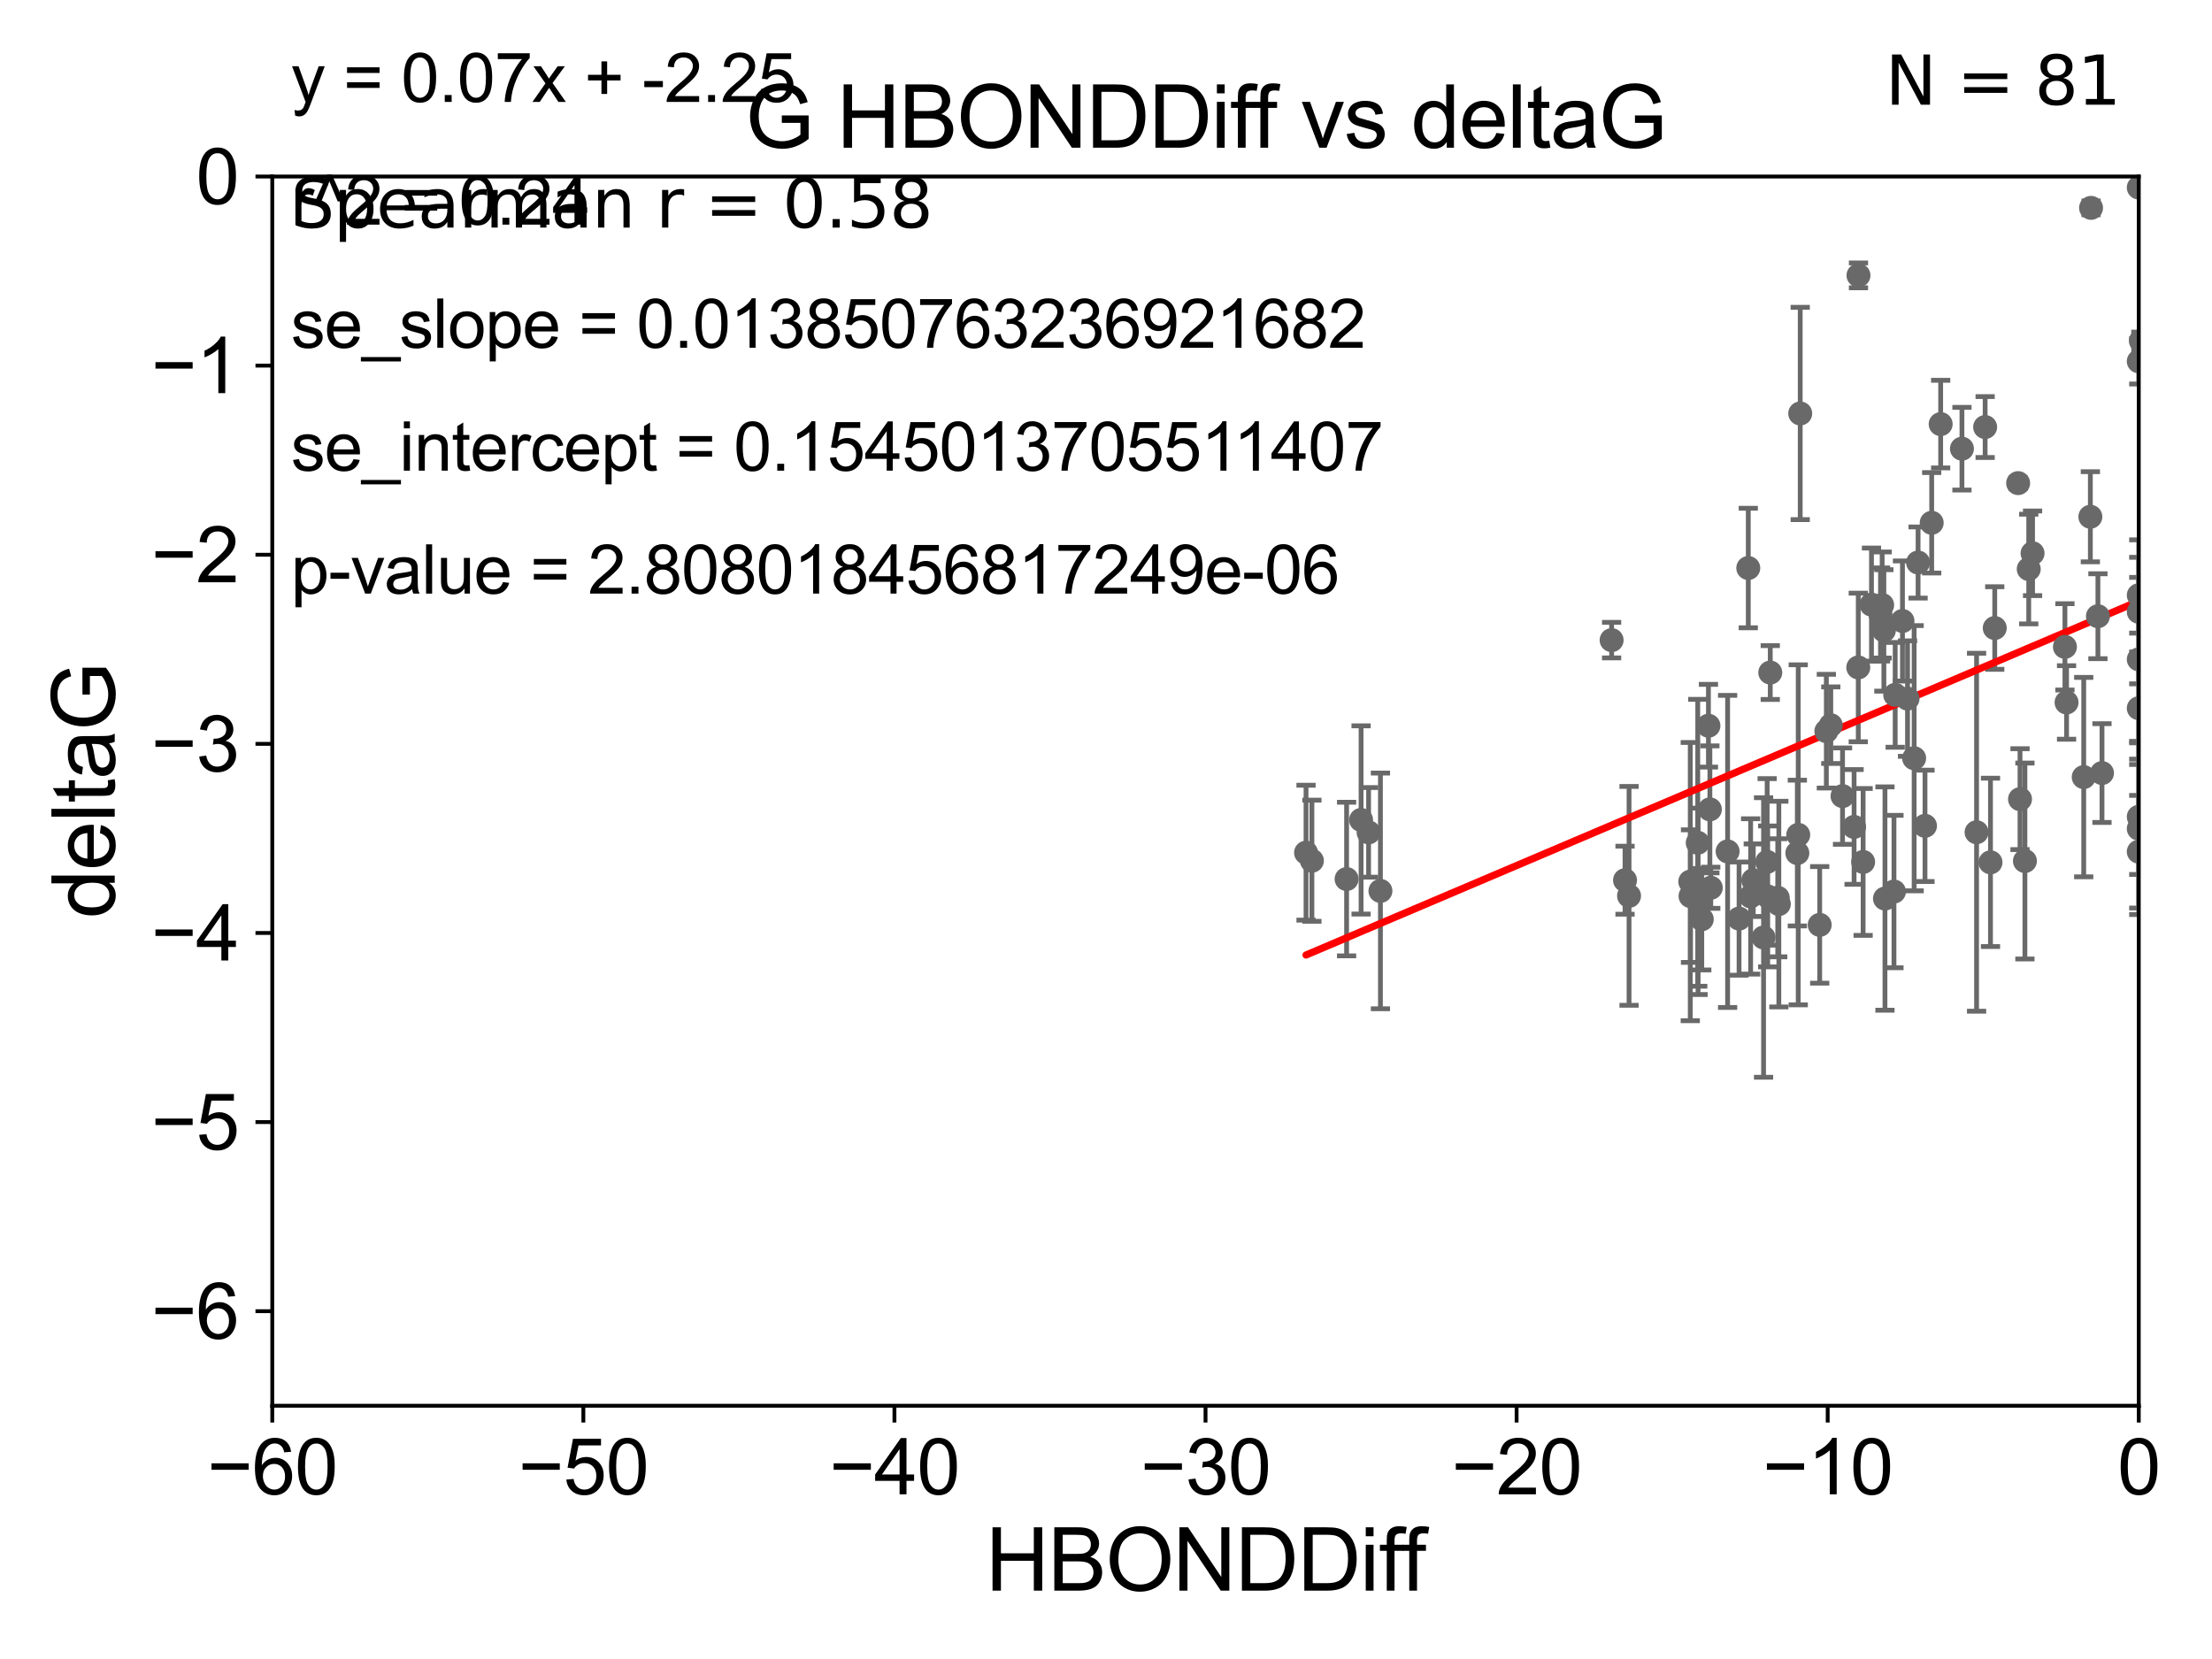 <?xml version="1.0" encoding="utf-8" standalone="no"?>
<!DOCTYPE svg PUBLIC "-//W3C//DTD SVG 1.1//EN"
  "http://www.w3.org/Graphics/SVG/1.1/DTD/svg11.dtd">
<svg xmlns:xlink="http://www.w3.org/1999/xlink" width="460.8pt" height="345.6pt" viewBox="0 0 460.8 345.6" xmlns="http://www.w3.org/2000/svg" version="1.1">
 <defs>
  <style type="text/css">*{stroke-linejoin: round; stroke-linecap: butt}</style>
 </defs>
 <g id="figure_1">
  <g id="patch_1">
   <path d="M 0 345.6 
L 460.8 345.6 
L 460.8 0 
L 0 0 
z
" style="fill: #ffffff"/>
  </g>
  <g id="axes_1">
   <g id="patch_2">
    <path d="M 56.72 292.84 
L 445.545 292.84 
L 445.545 36.775 
L 56.72 36.775 
z
" style="fill: #ffffff"/>
   </g>
   <g id="PathCollection_1">
    <defs>
     <path id="mfd2188e5e9" d="M 0 1.118 
C 0.297 1.118 0.581 1 0.791 0.791 
C 1 0.581 1.118 0.297 1.118 0 
C 1.118 -0.297 1 -0.581 0.791 -0.791 
C 0.581 -1 0.297 -1.118 0 -1.118 
C -0.297 -1.118 -0.581 -1 -0.791 -0.791 
C -1 -0.581 -1.118 -0.297 -1.118 0 
C -1.118 0.297 -1 0.581 -0.791 0.791 
C -0.581 1 -0.297 1.118 0 1.118 
z
" style="stroke: #696969"/>
    </defs>
    <g clip-path="url(#p625d6d9575)">
     <use xlink:href="#mfd2188e5e9" x="365.235" y="183.361" style="fill: #696969; stroke: #696969"/>
     <use xlink:href="#mfd2188e5e9" x="339.361" y="186.627" style="fill: #696969; stroke: #696969"/>
     <use xlink:href="#mfd2188e5e9" x="374.418" y="177.712" style="fill: #696969; stroke: #696969"/>
     <use xlink:href="#mfd2188e5e9" x="353.74" y="187.766" style="fill: #696969; stroke: #696969"/>
     <use xlink:href="#mfd2188e5e9" x="338.523" y="183.361" style="fill: #696969; stroke: #696969"/>
     <use xlink:href="#mfd2188e5e9" x="273.294" y="179.304" style="fill: #696969; stroke: #696969"/>
     <use xlink:href="#mfd2188e5e9" x="362.277" y="191.362" style="fill: #696969; stroke: #696969"/>
     <use xlink:href="#mfd2188e5e9" x="352.167" y="186.675" style="fill: #696969; stroke: #696969"/>
     <use xlink:href="#mfd2188e5e9" x="379.076" y="192.668" style="fill: #696969; stroke: #696969"/>
     <use xlink:href="#mfd2188e5e9" x="283.538" y="170.809" style="fill: #696969; stroke: #696969"/>
     <use xlink:href="#mfd2188e5e9" x="285.104" y="173.397" style="fill: #696969; stroke: #696969"/>
     <use xlink:href="#mfd2188e5e9" x="353.671" y="175.566" style="fill: #696969; stroke: #696969"/>
     <use xlink:href="#mfd2188e5e9" x="364.688" y="186.743" style="fill: #696969; stroke: #696969"/>
     <use xlink:href="#mfd2188e5e9" x="280.519" y="183.121" style="fill: #696969; stroke: #696969"/>
     <use xlink:href="#mfd2188e5e9" x="368.244" y="186.741" style="fill: #696969; stroke: #696969"/>
     <use xlink:href="#mfd2188e5e9" x="287.569" y="185.595" style="fill: #696969; stroke: #696969"/>
     <use xlink:href="#mfd2188e5e9" x="368.131" y="179.547" style="fill: #696969; stroke: #696969"/>
     <use xlink:href="#mfd2188e5e9" x="383.833" y="165.842" style="fill: #696969; stroke: #696969"/>
     <use xlink:href="#mfd2188e5e9" x="352.114" y="183.656" style="fill: #696969; stroke: #696969"/>
     <use xlink:href="#mfd2188e5e9" x="359.894" y="177.365" style="fill: #696969; stroke: #696969"/>
     <use xlink:href="#mfd2188e5e9" x="367.381" y="195.295" style="fill: #696969; stroke: #696969"/>
     <use xlink:href="#mfd2188e5e9" x="381.388" y="151.072" style="fill: #696969; stroke: #696969"/>
     <use xlink:href="#mfd2188e5e9" x="370.337" y="187.024" style="fill: #696969; stroke: #696969"/>
     <use xlink:href="#mfd2188e5e9" x="459.334" y="116.288" style="fill: #696969; stroke: #696969"/>
     <use xlink:href="#mfd2188e5e9" x="375.018" y="86.133" style="fill: #696969; stroke: #696969"/>
     <use xlink:href="#mfd2188e5e9" x="392.673" y="187.184" style="fill: #696969; stroke: #696969"/>
     <use xlink:href="#mfd2188e5e9" x="356.384" y="184.94" style="fill: #696969; stroke: #696969"/>
     <use xlink:href="#mfd2188e5e9" x="388.123" y="179.561" style="fill: #696969; stroke: #696969"/>
     <use xlink:href="#mfd2188e5e9" x="354.511" y="191.497" style="fill: #696969; stroke: #696969"/>
     <use xlink:href="#mfd2188e5e9" x="422.622" y="118.544" style="fill: #696969; stroke: #696969"/>
     <use xlink:href="#mfd2188e5e9" x="386.238" y="172.264" style="fill: #696969; stroke: #696969"/>
     <use xlink:href="#mfd2188e5e9" x="380.462" y="152.317" style="fill: #696969; stroke: #696969"/>
     <use xlink:href="#mfd2188e5e9" x="355.898" y="151.181" style="fill: #696969; stroke: #696969"/>
     <use xlink:href="#mfd2188e5e9" x="387.155" y="57.363" style="fill: #696969; stroke: #696969"/>
     <use xlink:href="#mfd2188e5e9" x="430.163" y="134.75" style="fill: #696969; stroke: #696969"/>
     <use xlink:href="#mfd2188e5e9" x="370.567" y="188.337" style="fill: #696969; stroke: #696969"/>
     <use xlink:href="#mfd2188e5e9" x="356.2" y="168.607" style="fill: #696969; stroke: #696969"/>
     <use xlink:href="#mfd2188e5e9" x="404.276" y="88.35" style="fill: #696969; stroke: #696969"/>
     <use xlink:href="#mfd2188e5e9" x="272.071" y="177.627" style="fill: #696969; stroke: #696969"/>
     <use xlink:href="#mfd2188e5e9" x="445.545" y="177.423" style="fill: #696969; stroke: #696969"/>
     <use xlink:href="#mfd2188e5e9" x="415.542" y="130.831" style="fill: #696969; stroke: #696969"/>
     <use xlink:href="#mfd2188e5e9" x="398.75" y="157.948" style="fill: #696969; stroke: #696969"/>
     <use xlink:href="#mfd2188e5e9" x="445.545" y="39.074" style="fill: #696969; stroke: #696969"/>
     <use xlink:href="#mfd2188e5e9" x="387.112" y="139.042" style="fill: #696969; stroke: #696969"/>
     <use xlink:href="#mfd2188e5e9" x="423.42" y="115.259" style="fill: #696969; stroke: #696969"/>
     <use xlink:href="#mfd2188e5e9" x="374.606" y="173.908" style="fill: #696969; stroke: #696969"/>
     <use xlink:href="#mfd2188e5e9" x="396.319" y="129.363" style="fill: #696969; stroke: #696969"/>
     <use xlink:href="#mfd2188e5e9" x="399.572" y="117.184" style="fill: #696969; stroke: #696969"/>
     <use xlink:href="#mfd2188e5e9" x="397.375" y="145.529" style="fill: #696969; stroke: #696969"/>
     <use xlink:href="#mfd2188e5e9" x="413.54" y="88.96" style="fill: #696969; stroke: #696969"/>
     <use xlink:href="#mfd2188e5e9" x="391.743" y="127.998" style="fill: #696969; stroke: #696969"/>
     <use xlink:href="#mfd2188e5e9" x="411.755" y="173.37" style="fill: #696969; stroke: #696969"/>
     <use xlink:href="#mfd2188e5e9" x="368.779" y="140.106" style="fill: #696969; stroke: #696969"/>
     <use xlink:href="#mfd2188e5e9" x="408.709" y="93.472" style="fill: #696969; stroke: #696969"/>
     <use xlink:href="#mfd2188e5e9" x="420.414" y="100.642" style="fill: #696969; stroke: #696969"/>
     <use xlink:href="#mfd2188e5e9" x="445.545" y="147.535" style="fill: #696969; stroke: #696969"/>
     <use xlink:href="#mfd2188e5e9" x="401.012" y="172.036" style="fill: #696969; stroke: #696969"/>
     <use xlink:href="#mfd2188e5e9" x="434.077" y="161.883" style="fill: #696969; stroke: #696969"/>
     <use xlink:href="#mfd2188e5e9" x="389.863" y="125.95" style="fill: #696969; stroke: #696969"/>
     <use xlink:href="#mfd2188e5e9" x="437.884" y="161.044" style="fill: #696969; stroke: #696969"/>
     <use xlink:href="#mfd2188e5e9" x="392.087" y="126.034" style="fill: #696969; stroke: #696969"/>
     <use xlink:href="#mfd2188e5e9" x="421.828" y="179.365" style="fill: #696969; stroke: #696969"/>
     <use xlink:href="#mfd2188e5e9" x="445.545" y="137.356" style="fill: #696969; stroke: #696969"/>
     <use xlink:href="#mfd2188e5e9" x="435.46" y="107.649" style="fill: #696969; stroke: #696969"/>
     <use xlink:href="#mfd2188e5e9" x="430.503" y="146.332" style="fill: #696969; stroke: #696969"/>
     <use xlink:href="#mfd2188e5e9" x="402.407" y="108.91" style="fill: #696969; stroke: #696969"/>
     <use xlink:href="#mfd2188e5e9" x="437.036" y="128.37" style="fill: #696969; stroke: #696969"/>
     <use xlink:href="#mfd2188e5e9" x="394.803" y="144.75" style="fill: #696969; stroke: #696969"/>
     <use xlink:href="#mfd2188e5e9" x="445.545" y="172.629" style="fill: #696969; stroke: #696969"/>
     <use xlink:href="#mfd2188e5e9" x="394.549" y="185.726" style="fill: #696969; stroke: #696969"/>
     <use xlink:href="#mfd2188e5e9" x="414.657" y="179.642" style="fill: #696969; stroke: #696969"/>
     <use xlink:href="#mfd2188e5e9" x="445.545" y="127.457" style="fill: #696969; stroke: #696969"/>
     <use xlink:href="#mfd2188e5e9" x="420.807" y="166.478" style="fill: #696969; stroke: #696969"/>
     <use xlink:href="#mfd2188e5e9" x="445.545" y="123.993" style="fill: #696969; stroke: #696969"/>
     <use xlink:href="#mfd2188e5e9" x="445.545" y="75.265" style="fill: #696969; stroke: #696969"/>
     <use xlink:href="#mfd2188e5e9" x="435.604" y="43.3" style="fill: #696969; stroke: #696969"/>
     <use xlink:href="#mfd2188e5e9" x="445.982" y="71.012" style="fill: #696969; stroke: #696969"/>
     <use xlink:href="#mfd2188e5e9" x="392.445" y="131.327" style="fill: #696969; stroke: #696969"/>
     <use xlink:href="#mfd2188e5e9" x="364.198" y="118.329" style="fill: #696969; stroke: #696969"/>
     <use xlink:href="#mfd2188e5e9" x="335.73" y="133.35" style="fill: #696969; stroke: #696969"/>
     <use xlink:href="#mfd2188e5e9" x="445.545" y="170.152" style="fill: #696969; stroke: #696969"/>
    </g>
   </g>
   <g id="matplotlib.axis_1">
    <g id="xtick_1">
     <g id="line2d_1">
      <defs>
       <path id="m499e70e7f0" d="M 0 0 
L 0 3.5 
" style="stroke: #000000; stroke-width: 0.8"/>
      </defs>
      <g>
       <use xlink:href="#m499e70e7f0" x="56.72" y="292.84" style="stroke: #000000; stroke-width: 0.8"/>
      </g>
     </g>
     <g id="text_1">
      <!-- −60 -->
      <g transform="translate(43.15 311.293)scale(0.16 -0.16)">
       <defs>
        <path id="ArialMT-2212" d="M 3381 1997 
L 356 1997 
L 356 2522 
L 3381 2522 
L 3381 1997 
z
" transform="scale(0.016)"/>
        <path id="ArialMT-36" d="M 3184 3459 
L 2625 3416 
Q 2550 3747 2413 3897 
Q 2184 4138 1850 4138 
Q 1581 4138 1378 3988 
Q 1113 3794 959 3422 
Q 806 3050 800 2363 
Q 1003 2672 1297 2822 
Q 1591 2972 1913 2972 
Q 2475 2972 2870 2558 
Q 3266 2144 3266 1488 
Q 3266 1056 3080 686 
Q 2894 316 2569 119 
Q 2244 -78 1831 -78 
Q 1128 -78 684 439 
Q 241 956 241 2144 
Q 241 3472 731 4075 
Q 1159 4600 1884 4600 
Q 2425 4600 2770 4297 
Q 3116 3994 3184 3459 
z
M 888 1484 
Q 888 1194 1011 928 
Q 1134 663 1356 523 
Q 1578 384 1822 384 
Q 2178 384 2434 671 
Q 2691 959 2691 1453 
Q 2691 1928 2437 2201 
Q 2184 2475 1800 2475 
Q 1419 2475 1153 2201 
Q 888 1928 888 1484 
z
" transform="scale(0.016)"/>
        <path id="ArialMT-30" d="M 266 2259 
Q 266 3072 433 3567 
Q 600 4063 929 4331 
Q 1259 4600 1759 4600 
Q 2128 4600 2406 4451 
Q 2684 4303 2865 4023 
Q 3047 3744 3150 3342 
Q 3253 2941 3253 2259 
Q 3253 1453 3087 958 
Q 2922 463 2592 192 
Q 2263 -78 1759 -78 
Q 1097 -78 719 397 
Q 266 969 266 2259 
z
M 844 2259 
Q 844 1131 1108 757 
Q 1372 384 1759 384 
Q 2147 384 2411 759 
Q 2675 1134 2675 2259 
Q 2675 3391 2411 3762 
Q 2147 4134 1753 4134 
Q 1366 4134 1134 3806 
Q 844 3388 844 2259 
z
" transform="scale(0.016)"/>
       </defs>
       <use xlink:href="#ArialMT-2212"/>
       <use xlink:href="#ArialMT-36" x="58.398"/>
       <use xlink:href="#ArialMT-30" x="114.014"/>
      </g>
     </g>
    </g>
    <g id="xtick_2">
     <g id="line2d_2">
      <g>
       <use xlink:href="#m499e70e7f0" x="121.524" y="292.84" style="stroke: #000000; stroke-width: 0.8"/>
      </g>
     </g>
     <g id="text_2">
      <!-- −50 -->
      <g transform="translate(107.954 311.293)scale(0.16 -0.16)">
       <defs>
        <path id="ArialMT-35" d="M 266 1200 
L 856 1250 
Q 922 819 1161 601 
Q 1400 384 1738 384 
Q 2144 384 2425 690 
Q 2706 997 2706 1503 
Q 2706 1984 2436 2262 
Q 2166 2541 1728 2541 
Q 1456 2541 1237 2417 
Q 1019 2294 894 2097 
L 366 2166 
L 809 4519 
L 3088 4519 
L 3088 3981 
L 1259 3981 
L 1013 2750 
Q 1425 3038 1878 3038 
Q 2478 3038 2890 2622 
Q 3303 2206 3303 1553 
Q 3303 931 2941 478 
Q 2500 -78 1738 -78 
Q 1113 -78 717 272 
Q 322 622 266 1200 
z
" transform="scale(0.016)"/>
       </defs>
       <use xlink:href="#ArialMT-2212"/>
       <use xlink:href="#ArialMT-35" x="58.398"/>
       <use xlink:href="#ArialMT-30" x="114.014"/>
      </g>
     </g>
    </g>
    <g id="xtick_3">
     <g id="line2d_3">
      <g>
       <use xlink:href="#m499e70e7f0" x="186.328" y="292.84" style="stroke: #000000; stroke-width: 0.8"/>
      </g>
     </g>
     <g id="text_3">
      <!-- −40 -->
      <g transform="translate(172.758 311.293)scale(0.16 -0.16)">
       <defs>
        <path id="ArialMT-34" d="M 2069 0 
L 2069 1097 
L 81 1097 
L 81 1613 
L 2172 4581 
L 2631 4581 
L 2631 1613 
L 3250 1613 
L 3250 1097 
L 2631 1097 
L 2631 0 
L 2069 0 
z
M 2069 1613 
L 2069 3678 
L 634 1613 
L 2069 1613 
z
" transform="scale(0.016)"/>
       </defs>
       <use xlink:href="#ArialMT-2212"/>
       <use xlink:href="#ArialMT-34" x="58.398"/>
       <use xlink:href="#ArialMT-30" x="114.014"/>
      </g>
     </g>
    </g>
    <g id="xtick_4">
     <g id="line2d_4">
      <g>
       <use xlink:href="#m499e70e7f0" x="251.132" y="292.84" style="stroke: #000000; stroke-width: 0.8"/>
      </g>
     </g>
     <g id="text_4">
      <!-- −30 -->
      <g transform="translate(237.562 311.293)scale(0.16 -0.16)">
       <defs>
        <path id="ArialMT-33" d="M 269 1209 
L 831 1284 
Q 928 806 1161 595 
Q 1394 384 1728 384 
Q 2125 384 2398 659 
Q 2672 934 2672 1341 
Q 2672 1728 2419 1979 
Q 2166 2231 1775 2231 
Q 1616 2231 1378 2169 
L 1441 2663 
Q 1497 2656 1531 2656 
Q 1891 2656 2178 2843 
Q 2466 3031 2466 3422 
Q 2466 3731 2256 3934 
Q 2047 4138 1716 4138 
Q 1388 4138 1169 3931 
Q 950 3725 888 3313 
L 325 3413 
Q 428 3978 793 4289 
Q 1159 4600 1703 4600 
Q 2078 4600 2393 4439 
Q 2709 4278 2876 4000 
Q 3044 3722 3044 3409 
Q 3044 3113 2884 2869 
Q 2725 2625 2413 2481 
Q 2819 2388 3044 2092 
Q 3269 1797 3269 1353 
Q 3269 753 2831 336 
Q 2394 -81 1725 -81 
Q 1122 -81 723 278 
Q 325 638 269 1209 
z
" transform="scale(0.016)"/>
       </defs>
       <use xlink:href="#ArialMT-2212"/>
       <use xlink:href="#ArialMT-33" x="58.398"/>
       <use xlink:href="#ArialMT-30" x="114.014"/>
      </g>
     </g>
    </g>
    <g id="xtick_5">
     <g id="line2d_5">
      <g>
       <use xlink:href="#m499e70e7f0" x="315.937" y="292.84" style="stroke: #000000; stroke-width: 0.8"/>
      </g>
     </g>
     <g id="text_5">
      <!-- −20 -->
      <g transform="translate(302.367 311.293)scale(0.16 -0.16)">
       <defs>
        <path id="ArialMT-32" d="M 3222 541 
L 3222 0 
L 194 0 
Q 188 203 259 391 
Q 375 700 629 1000 
Q 884 1300 1366 1694 
Q 2113 2306 2375 2664 
Q 2638 3022 2638 3341 
Q 2638 3675 2398 3904 
Q 2159 4134 1775 4134 
Q 1369 4134 1125 3890 
Q 881 3647 878 3216 
L 300 3275 
Q 359 3922 746 4261 
Q 1134 4600 1788 4600 
Q 2447 4600 2831 4234 
Q 3216 3869 3216 3328 
Q 3216 3053 3103 2787 
Q 2991 2522 2730 2228 
Q 2469 1934 1863 1422 
Q 1356 997 1212 845 
Q 1069 694 975 541 
L 3222 541 
z
" transform="scale(0.016)"/>
       </defs>
       <use xlink:href="#ArialMT-2212"/>
       <use xlink:href="#ArialMT-32" x="58.398"/>
       <use xlink:href="#ArialMT-30" x="114.014"/>
      </g>
     </g>
    </g>
    <g id="xtick_6">
     <g id="line2d_6">
      <g>
       <use xlink:href="#m499e70e7f0" x="380.741" y="292.84" style="stroke: #000000; stroke-width: 0.8"/>
      </g>
     </g>
     <g id="text_6">
      <!-- −10 -->
      <g transform="translate(367.171 311.293)scale(0.16 -0.16)">
       <defs>
        <path id="ArialMT-31" d="M 2384 0 
L 1822 0 
L 1822 3584 
Q 1619 3391 1289 3197 
Q 959 3003 697 2906 
L 697 3450 
Q 1169 3672 1522 3987 
Q 1875 4303 2022 4600 
L 2384 4600 
L 2384 0 
z
" transform="scale(0.016)"/>
       </defs>
       <use xlink:href="#ArialMT-2212"/>
       <use xlink:href="#ArialMT-31" x="58.398"/>
       <use xlink:href="#ArialMT-30" x="114.014"/>
      </g>
     </g>
    </g>
    <g id="xtick_7">
     <g id="line2d_7">
      <g>
       <use xlink:href="#m499e70e7f0" x="445.545" y="292.84" style="stroke: #000000; stroke-width: 0.8"/>
      </g>
     </g>
     <g id="text_7">
      <!-- 0 -->
      <g transform="translate(441.096 311.293)scale(0.16 -0.16)">
       <use xlink:href="#ArialMT-30"/>
      </g>
     </g>
    </g>
    <g id="text_8">
     <!-- HBONDDiff -->
     <g transform="translate(205.287 331.357)scale(0.18 -0.18)">
      <defs>
       <path id="ArialMT-48" d="M 513 0 
L 513 4581 
L 1119 4581 
L 1119 2700 
L 3500 2700 
L 3500 4581 
L 4106 4581 
L 4106 0 
L 3500 0 
L 3500 2159 
L 1119 2159 
L 1119 0 
L 513 0 
z
" transform="scale(0.016)"/>
       <path id="ArialMT-42" d="M 469 0 
L 469 4581 
L 2188 4581 
Q 2713 4581 3030 4442 
Q 3347 4303 3526 4014 
Q 3706 3725 3706 3409 
Q 3706 3116 3547 2856 
Q 3388 2597 3066 2438 
Q 3481 2316 3704 2022 
Q 3928 1728 3928 1328 
Q 3928 1006 3792 729 
Q 3656 453 3456 303 
Q 3256 153 2954 76 
Q 2653 0 2216 0 
L 469 0 
z
M 1075 2656 
L 2066 2656 
Q 2469 2656 2644 2709 
Q 2875 2778 2992 2937 
Q 3109 3097 3109 3338 
Q 3109 3566 3000 3739 
Q 2891 3913 2687 3977 
Q 2484 4041 1991 4041 
L 1075 4041 
L 1075 2656 
z
M 1075 541 
L 2216 541 
Q 2509 541 2628 563 
Q 2838 600 2978 687 
Q 3119 775 3209 942 
Q 3300 1109 3300 1328 
Q 3300 1584 3169 1773 
Q 3038 1963 2805 2039 
Q 2572 2116 2134 2116 
L 1075 2116 
L 1075 541 
z
" transform="scale(0.016)"/>
       <path id="ArialMT-4f" d="M 309 2231 
Q 309 3372 921 4017 
Q 1534 4663 2503 4663 
Q 3138 4663 3647 4359 
Q 4156 4056 4423 3514 
Q 4691 2972 4691 2284 
Q 4691 1588 4409 1038 
Q 4128 488 3612 205 
Q 3097 -78 2500 -78 
Q 1853 -78 1343 234 
Q 834 547 571 1087 
Q 309 1628 309 2231 
z
M 934 2222 
Q 934 1394 1379 917 
Q 1825 441 2497 441 
Q 3181 441 3623 922 
Q 4066 1403 4066 2288 
Q 4066 2847 3877 3264 
Q 3688 3681 3323 3911 
Q 2959 4141 2506 4141 
Q 1863 4141 1398 3698 
Q 934 3256 934 2222 
z
" transform="scale(0.016)"/>
       <path id="ArialMT-4e" d="M 488 0 
L 488 4581 
L 1109 4581 
L 3516 984 
L 3516 4581 
L 4097 4581 
L 4097 0 
L 3475 0 
L 1069 3600 
L 1069 0 
L 488 0 
z
" transform="scale(0.016)"/>
       <path id="ArialMT-44" d="M 494 0 
L 494 4581 
L 2072 4581 
Q 2606 4581 2888 4516 
Q 3281 4425 3559 4188 
Q 3922 3881 4101 3404 
Q 4281 2928 4281 2316 
Q 4281 1794 4159 1391 
Q 4038 988 3847 723 
Q 3656 459 3429 307 
Q 3203 156 2883 78 
Q 2563 0 2147 0 
L 494 0 
z
M 1100 541 
L 2078 541 
Q 2531 541 2789 625 
Q 3047 709 3200 863 
Q 3416 1078 3536 1442 
Q 3656 1806 3656 2325 
Q 3656 3044 3420 3430 
Q 3184 3816 2847 3947 
Q 2603 4041 2063 4041 
L 1100 4041 
L 1100 541 
z
" transform="scale(0.016)"/>
       <path id="ArialMT-69" d="M 425 3934 
L 425 4581 
L 988 4581 
L 988 3934 
L 425 3934 
z
M 425 0 
L 425 3319 
L 988 3319 
L 988 0 
L 425 0 
z
" transform="scale(0.016)"/>
       <path id="ArialMT-66" d="M 556 0 
L 556 2881 
L 59 2881 
L 59 3319 
L 556 3319 
L 556 3672 
Q 556 4006 616 4169 
Q 697 4388 901 4523 
Q 1106 4659 1475 4659 
Q 1713 4659 2000 4603 
L 1916 4113 
Q 1741 4144 1584 4144 
Q 1328 4144 1222 4034 
Q 1116 3925 1116 3625 
L 1116 3319 
L 1763 3319 
L 1763 2881 
L 1116 2881 
L 1116 0 
L 556 0 
z
" transform="scale(0.016)"/>
      </defs>
      <use xlink:href="#ArialMT-48"/>
      <use xlink:href="#ArialMT-42" x="72.217"/>
      <use xlink:href="#ArialMT-4f" x="138.916"/>
      <use xlink:href="#ArialMT-4e" x="216.699"/>
      <use xlink:href="#ArialMT-44" x="288.916"/>
      <use xlink:href="#ArialMT-44" x="361.133"/>
      <use xlink:href="#ArialMT-69" x="433.35"/>
      <use xlink:href="#ArialMT-66" x="455.566"/>
      <use xlink:href="#ArialMT-66" x="481.6"/>
     </g>
    </g>
   </g>
   <g id="matplotlib.axis_2">
    <g id="ytick_1">
     <g id="line2d_8">
      <defs>
       <path id="mda7276dcd7" d="M 0 0 
L -3.5 0 
" style="stroke: #000000; stroke-width: 0.8"/>
      </defs>
      <g>
       <use xlink:href="#mda7276dcd7" x="56.72" y="273.143" style="stroke: #000000; stroke-width: 0.8"/>
      </g>
     </g>
     <g id="text_9">
      <!-- −6 -->
      <g transform="translate(31.477 278.869)scale(0.16 -0.16)">
       <use xlink:href="#ArialMT-2212"/>
       <use xlink:href="#ArialMT-36" x="58.398"/>
      </g>
     </g>
    </g>
    <g id="ytick_2">
     <g id="line2d_9">
      <g>
       <use xlink:href="#mda7276dcd7" x="56.72" y="233.748" style="stroke: #000000; stroke-width: 0.8"/>
      </g>
     </g>
     <g id="text_10">
      <!-- −5 -->
      <g transform="translate(31.477 239.474)scale(0.16 -0.16)">
       <use xlink:href="#ArialMT-2212"/>
       <use xlink:href="#ArialMT-35" x="58.398"/>
      </g>
     </g>
    </g>
    <g id="ytick_3">
     <g id="line2d_10">
      <g>
       <use xlink:href="#mda7276dcd7" x="56.72" y="194.353" style="stroke: #000000; stroke-width: 0.8"/>
      </g>
     </g>
     <g id="text_11">
      <!-- −4 -->
      <g transform="translate(31.477 200.08)scale(0.16 -0.16)">
       <use xlink:href="#ArialMT-2212"/>
       <use xlink:href="#ArialMT-34" x="58.398"/>
      </g>
     </g>
    </g>
    <g id="ytick_4">
     <g id="line2d_11">
      <g>
       <use xlink:href="#mda7276dcd7" x="56.72" y="154.959" style="stroke: #000000; stroke-width: 0.8"/>
      </g>
     </g>
     <g id="text_12">
      <!-- −3 -->
      <g transform="translate(31.477 160.685)scale(0.16 -0.16)">
       <use xlink:href="#ArialMT-2212"/>
       <use xlink:href="#ArialMT-33" x="58.398"/>
      </g>
     </g>
    </g>
    <g id="ytick_5">
     <g id="line2d_12">
      <g>
       <use xlink:href="#mda7276dcd7" x="56.72" y="115.564" style="stroke: #000000; stroke-width: 0.8"/>
      </g>
     </g>
     <g id="text_13">
      <!-- −2 -->
      <g transform="translate(31.477 121.29)scale(0.16 -0.16)">
       <use xlink:href="#ArialMT-2212"/>
       <use xlink:href="#ArialMT-32" x="58.398"/>
      </g>
     </g>
    </g>
    <g id="ytick_6">
     <g id="line2d_13">
      <g>
       <use xlink:href="#mda7276dcd7" x="56.72" y="76.17" style="stroke: #000000; stroke-width: 0.8"/>
      </g>
     </g>
     <g id="text_14">
      <!-- −1 -->
      <g transform="translate(31.477 81.896)scale(0.16 -0.16)">
       <use xlink:href="#ArialMT-2212"/>
       <use xlink:href="#ArialMT-31" x="58.398"/>
      </g>
     </g>
    </g>
    <g id="ytick_7">
     <g id="line2d_14">
      <g>
       <use xlink:href="#mda7276dcd7" x="56.72" y="36.775" style="stroke: #000000; stroke-width: 0.8"/>
      </g>
     </g>
     <g id="text_15">
      <!-- 0 -->
      <g transform="translate(40.822 42.501)scale(0.16 -0.16)">
       <use xlink:href="#ArialMT-30"/>
      </g>
     </g>
    </g>
    <g id="text_16">
     <!-- deltaG -->
     <g transform="translate(23.9 191.322)rotate(-90)scale(0.18 -0.18)">
      <defs>
       <path id="ArialMT-64" d="M 2575 0 
L 2575 419 
Q 2259 -75 1647 -75 
Q 1250 -75 917 144 
Q 584 363 401 755 
Q 219 1147 219 1656 
Q 219 2153 384 2558 
Q 550 2963 881 3178 
Q 1213 3394 1622 3394 
Q 1922 3394 2156 3267 
Q 2391 3141 2538 2938 
L 2538 4581 
L 3097 4581 
L 3097 0 
L 2575 0 
z
M 797 1656 
Q 797 1019 1065 703 
Q 1334 388 1700 388 
Q 2069 388 2326 689 
Q 2584 991 2584 1609 
Q 2584 2291 2321 2609 
Q 2059 2928 1675 2928 
Q 1300 2928 1048 2622 
Q 797 2316 797 1656 
z
" transform="scale(0.016)"/>
       <path id="ArialMT-65" d="M 2694 1069 
L 3275 997 
Q 3138 488 2766 206 
Q 2394 -75 1816 -75 
Q 1088 -75 661 373 
Q 234 822 234 1631 
Q 234 2469 665 2931 
Q 1097 3394 1784 3394 
Q 2450 3394 2872 2941 
Q 3294 2488 3294 1666 
Q 3294 1616 3291 1516 
L 816 1516 
Q 847 969 1125 678 
Q 1403 388 1819 388 
Q 2128 388 2347 550 
Q 2566 713 2694 1069 
z
M 847 1978 
L 2700 1978 
Q 2663 2397 2488 2606 
Q 2219 2931 1791 2931 
Q 1403 2931 1139 2672 
Q 875 2413 847 1978 
z
" transform="scale(0.016)"/>
       <path id="ArialMT-6c" d="M 409 0 
L 409 4581 
L 972 4581 
L 972 0 
L 409 0 
z
" transform="scale(0.016)"/>
       <path id="ArialMT-74" d="M 1650 503 
L 1731 6 
Q 1494 -44 1306 -44 
Q 1000 -44 831 53 
Q 663 150 594 308 
Q 525 466 525 972 
L 525 2881 
L 113 2881 
L 113 3319 
L 525 3319 
L 525 4141 
L 1084 4478 
L 1084 3319 
L 1650 3319 
L 1650 2881 
L 1084 2881 
L 1084 941 
Q 1084 700 1114 631 
Q 1144 563 1211 522 
Q 1278 481 1403 481 
Q 1497 481 1650 503 
z
" transform="scale(0.016)"/>
       <path id="ArialMT-61" d="M 2588 409 
Q 2275 144 1986 34 
Q 1697 -75 1366 -75 
Q 819 -75 525 192 
Q 231 459 231 875 
Q 231 1119 342 1320 
Q 453 1522 633 1644 
Q 813 1766 1038 1828 
Q 1203 1872 1538 1913 
Q 2219 1994 2541 2106 
Q 2544 2222 2544 2253 
Q 2544 2597 2384 2738 
Q 2169 2928 1744 2928 
Q 1347 2928 1158 2789 
Q 969 2650 878 2297 
L 328 2372 
Q 403 2725 575 2942 
Q 747 3159 1072 3276 
Q 1397 3394 1825 3394 
Q 2250 3394 2515 3294 
Q 2781 3194 2906 3042 
Q 3031 2891 3081 2659 
Q 3109 2516 3109 2141 
L 3109 1391 
Q 3109 606 3145 398 
Q 3181 191 3288 0 
L 2700 0 
Q 2613 175 2588 409 
z
M 2541 1666 
Q 2234 1541 1622 1453 
Q 1275 1403 1131 1340 
Q 988 1278 909 1158 
Q 831 1038 831 891 
Q 831 666 1001 516 
Q 1172 366 1500 366 
Q 1825 366 2078 508 
Q 2331 650 2450 897 
Q 2541 1088 2541 1459 
L 2541 1666 
z
" transform="scale(0.016)"/>
       <path id="ArialMT-47" d="M 2638 1797 
L 2638 2334 
L 4578 2338 
L 4578 638 
Q 4131 281 3656 101 
Q 3181 -78 2681 -78 
Q 2006 -78 1454 211 
Q 903 500 622 1047 
Q 341 1594 341 2269 
Q 341 2938 620 3517 
Q 900 4097 1425 4378 
Q 1950 4659 2634 4659 
Q 3131 4659 3532 4498 
Q 3934 4338 4162 4050 
Q 4391 3763 4509 3300 
L 3963 3150 
Q 3859 3500 3706 3700 
Q 3553 3900 3268 4020 
Q 2984 4141 2638 4141 
Q 2222 4141 1919 4014 
Q 1616 3888 1430 3681 
Q 1244 3475 1141 3228 
Q 966 2803 966 2306 
Q 966 1694 1177 1281 
Q 1388 869 1791 669 
Q 2194 469 2647 469 
Q 3041 469 3416 620 
Q 3791 772 3984 944 
L 3984 1797 
L 2638 1797 
z
" transform="scale(0.016)"/>
      </defs>
      <use xlink:href="#ArialMT-64"/>
      <use xlink:href="#ArialMT-65" x="55.615"/>
      <use xlink:href="#ArialMT-6c" x="111.23"/>
      <use xlink:href="#ArialMT-74" x="133.447"/>
      <use xlink:href="#ArialMT-61" x="161.23"/>
      <use xlink:href="#ArialMT-47" x="216.846"/>
     </g>
    </g>
   </g>
   <g id="LineCollection_1">
    <path d="M 365.235 190.918 
L 365.235 175.804 
" clip-path="url(#p625d6d9575)" style="fill: none; stroke: #696969"/>
    <path d="M 339.361 209.422 
L 339.361 163.832 
" clip-path="url(#p625d6d9575)" style="fill: none; stroke: #696969"/>
    <path d="M 374.418 192.894 
L 374.418 162.53 
" clip-path="url(#p625d6d9575)" style="fill: none; stroke: #696969"/>
    <path d="M 353.74 207.177 
L 353.74 168.355 
" clip-path="url(#p625d6d9575)" style="fill: none; stroke: #696969"/>
    <path d="M 338.523 190.447 
L 338.523 176.274 
" clip-path="url(#p625d6d9575)" style="fill: none; stroke: #696969"/>
    <path d="M 273.294 191.921 
L 273.294 166.688 
" clip-path="url(#p625d6d9575)" style="fill: none; stroke: #696969"/>
    <path d="M 362.277 203.155 
L 362.277 179.569 
" clip-path="url(#p625d6d9575)" style="fill: none; stroke: #696969"/>
    <path d="M 352.167 200.482 
L 352.167 172.868 
" clip-path="url(#p625d6d9575)" style="fill: none; stroke: #696969"/>
    <path d="M 379.076 204.811 
L 379.076 180.525 
" clip-path="url(#p625d6d9575)" style="fill: none; stroke: #696969"/>
    <path d="M 283.538 190.416 
L 283.538 151.203 
" clip-path="url(#p625d6d9575)" style="fill: none; stroke: #696969"/>
    <path d="M 285.104 182.729 
L 285.104 164.065 
" clip-path="url(#p625d6d9575)" style="fill: none; stroke: #696969"/>
    <path d="M 353.671 205.447 
L 353.671 145.685 
" clip-path="url(#p625d6d9575)" style="fill: none; stroke: #696969"/>
    <path d="M 364.688 202.923 
L 364.688 170.563 
" clip-path="url(#p625d6d9575)" style="fill: none; stroke: #696969"/>
    <path d="M 280.519 199.12 
L 280.519 167.123 
" clip-path="url(#p625d6d9575)" style="fill: none; stroke: #696969"/>
    <path d="M 368.244 201.422 
L 368.244 172.061 
" clip-path="url(#p625d6d9575)" style="fill: none; stroke: #696969"/>
    <path d="M 287.569 210.144 
L 287.569 161.047 
" clip-path="url(#p625d6d9575)" style="fill: none; stroke: #696969"/>
    <path d="M 368.131 196.891 
L 368.131 162.203 
" clip-path="url(#p625d6d9575)" style="fill: none; stroke: #696969"/>
    <path d="M 383.833 175.881 
L 383.833 155.804 
" clip-path="url(#p625d6d9575)" style="fill: none; stroke: #696969"/>
    <path d="M 352.114 212.633 
L 352.114 154.679 
" clip-path="url(#p625d6d9575)" style="fill: none; stroke: #696969"/>
    <path d="M 359.894 209.872 
L 359.894 144.859 
" clip-path="url(#p625d6d9575)" style="fill: none; stroke: #696969"/>
    <path d="M 367.381 224.411 
L 367.381 166.18 
" clip-path="url(#p625d6d9575)" style="fill: none; stroke: #696969"/>
    <path d="M 381.388 159.052 
L 381.388 143.092 
" clip-path="url(#p625d6d9575)" style="fill: none; stroke: #696969"/>
    <path d="M 370.337 199.324 
L 370.337 174.725 
" clip-path="url(#p625d6d9575)" style="fill: none; stroke: #696969"/>
    <path d="M 459.334 121.701 
L 459.334 110.875 
" clip-path="url(#p625d6d9575)" style="fill: none; stroke: #696969"/>
    <path d="M 375.018 108.244 
L 375.018 64.022 
" clip-path="url(#p625d6d9575)" style="fill: none; stroke: #696969"/>
    <path d="M 392.673 210.444 
L 392.673 163.924 
" clip-path="url(#p625d6d9575)" style="fill: none; stroke: #696969"/>
    <path d="M 356.384 189.225 
L 356.384 180.655 
" clip-path="url(#p625d6d9575)" style="fill: none; stroke: #696969"/>
    <path d="M 388.123 194.86 
L 388.123 164.263 
" clip-path="url(#p625d6d9575)" style="fill: none; stroke: #696969"/>
    <path d="M 354.511 202.055 
L 354.511 180.939 
" clip-path="url(#p625d6d9575)" style="fill: none; stroke: #696969"/>
    <path d="M 422.622 129.964 
L 422.622 107.124 
" clip-path="url(#p625d6d9575)" style="fill: none; stroke: #696969"/>
    <path d="M 386.238 184.214 
L 386.238 160.315 
" clip-path="url(#p625d6d9575)" style="fill: none; stroke: #696969"/>
    <path d="M 380.462 164.165 
L 380.462 140.47 
" clip-path="url(#p625d6d9575)" style="fill: none; stroke: #696969"/>
    <path d="M 355.898 159.797 
L 355.898 142.564 
" clip-path="url(#p625d6d9575)" style="fill: none; stroke: #696969"/>
    <path d="M 387.155 59.954 
L 387.155 54.772 
" clip-path="url(#p625d6d9575)" style="fill: none; stroke: #696969"/>
    <path d="M 430.163 143.736 
L 430.163 125.764 
" clip-path="url(#p625d6d9575)" style="fill: none; stroke: #696969"/>
    <path d="M 370.567 209.758 
L 370.567 166.916 
" clip-path="url(#p625d6d9575)" style="fill: none; stroke: #696969"/>
    <path d="M 356.2 181.833 
L 356.2 155.381 
" clip-path="url(#p625d6d9575)" style="fill: none; stroke: #696969"/>
    <path d="M 404.276 97.477 
L 404.276 79.222 
" clip-path="url(#p625d6d9575)" style="fill: none; stroke: #696969"/>
    <path d="M 272.071 191.679 
L 272.071 163.576 
" clip-path="url(#p625d6d9575)" style="fill: none; stroke: #696969"/>
    <path d="M 445.545 189.152 
L 445.545 165.694 
" clip-path="url(#p625d6d9575)" style="fill: none; stroke: #696969"/>
    <path d="M 415.542 139.431 
L 415.542 122.23 
" clip-path="url(#p625d6d9575)" style="fill: none; stroke: #696969"/>
    <path d="M 398.75 185.574 
L 398.75 130.321 
" clip-path="url(#p625d6d9575)" style="fill: none; stroke: #696969"/>
    <path d="M 445.545 39.661 
L 445.545 38.486 
" clip-path="url(#p625d6d9575)" style="fill: none; stroke: #696969"/>
    <path d="M 387.112 154.523 
L 387.112 123.56 
" clip-path="url(#p625d6d9575)" style="fill: none; stroke: #696969"/>
    <path d="M 423.42 124.077 
L 423.42 106.441 
" clip-path="url(#p625d6d9575)" style="fill: none; stroke: #696969"/>
    <path d="M 374.606 209.327 
L 374.606 138.489 
" clip-path="url(#p625d6d9575)" style="fill: none; stroke: #696969"/>
    <path d="M 396.319 141.877 
L 396.319 116.849 
" clip-path="url(#p625d6d9575)" style="fill: none; stroke: #696969"/>
    <path d="M 399.572 124.591 
L 399.572 109.776 
" clip-path="url(#p625d6d9575)" style="fill: none; stroke: #696969"/>
    <path d="M 397.375 157.557 
L 397.375 133.501 
" clip-path="url(#p625d6d9575)" style="fill: none; stroke: #696969"/>
    <path d="M 413.54 95.306 
L 413.54 82.614 
" clip-path="url(#p625d6d9575)" style="fill: none; stroke: #696969"/>
    <path d="M 391.743 137.698 
L 391.743 118.299 
" clip-path="url(#p625d6d9575)" style="fill: none; stroke: #696969"/>
    <path d="M 411.755 210.653 
L 411.755 136.087 
" clip-path="url(#p625d6d9575)" style="fill: none; stroke: #696969"/>
    <path d="M 368.779 145.711 
L 368.779 134.502 
" clip-path="url(#p625d6d9575)" style="fill: none; stroke: #696969"/>
    <path d="M 408.709 102.084 
L 408.709 84.861 
" clip-path="url(#p625d6d9575)" style="fill: none; stroke: #696969"/>
    <path d="M 420.414 101.753 
L 420.414 99.531 
" clip-path="url(#p625d6d9575)" style="fill: none; stroke: #696969"/>
    <path d="M 445.545 159.258 
L 445.545 135.813 
" clip-path="url(#p625d6d9575)" style="fill: none; stroke: #696969"/>
    <path d="M 401.012 183.631 
L 401.012 160.441 
" clip-path="url(#p625d6d9575)" style="fill: none; stroke: #696969"/>
    <path d="M 434.077 182.651 
L 434.077 141.115 
" clip-path="url(#p625d6d9575)" style="fill: none; stroke: #696969"/>
    <path d="M 389.863 137.731 
L 389.863 114.168 
" clip-path="url(#p625d6d9575)" style="fill: none; stroke: #696969"/>
    <path d="M 437.884 171.332 
L 437.884 150.755 
" clip-path="url(#p625d6d9575)" style="fill: none; stroke: #696969"/>
    <path d="M 392.087 137.084 
L 392.087 114.984 
" clip-path="url(#p625d6d9575)" style="fill: none; stroke: #696969"/>
    <path d="M 421.828 199.772 
L 421.828 158.959 
" clip-path="url(#p625d6d9575)" style="fill: none; stroke: #696969"/>
    <path d="M 445.545 154.429 
L 445.545 120.283 
" clip-path="url(#p625d6d9575)" style="fill: none; stroke: #696969"/>
    <path d="M 435.46 117.039 
L 435.46 98.26 
" clip-path="url(#p625d6d9575)" style="fill: none; stroke: #696969"/>
    <path d="M 430.503 153.992 
L 430.503 138.673 
" clip-path="url(#p625d6d9575)" style="fill: none; stroke: #696969"/>
    <path d="M 402.407 119.373 
L 402.407 98.446 
" clip-path="url(#p625d6d9575)" style="fill: none; stroke: #696969"/>
    <path d="M 437.036 137.214 
L 437.036 119.526 
" clip-path="url(#p625d6d9575)" style="fill: none; stroke: #696969"/>
    <path d="M 394.803 155.666 
L 394.803 133.834 
" clip-path="url(#p625d6d9575)" style="fill: none; stroke: #696969"/>
    <path d="M 445.545 190.515 
L 445.545 154.744 
" clip-path="url(#p625d6d9575)" style="fill: none; stroke: #696969"/>
    <path d="M 394.549 201.602 
L 394.549 169.849 
" clip-path="url(#p625d6d9575)" style="fill: none; stroke: #696969"/>
    <path d="M 414.657 197.176 
L 414.657 162.108 
" clip-path="url(#p625d6d9575)" style="fill: none; stroke: #696969"/>
    <path d="M 445.545 142.455 
L 445.545 112.459 
" clip-path="url(#p625d6d9575)" style="fill: none; stroke: #696969"/>
    <path d="M 420.807 176.985 
L 420.807 155.97 
" clip-path="url(#p625d6d9575)" style="fill: none; stroke: #696969"/>
    <path d="M 445.545 131.889 
L 445.545 116.097 
" clip-path="url(#p625d6d9575)" style="fill: none; stroke: #696969"/>
    <path d="M 445.545 79.995 
L 445.545 70.535 
" clip-path="url(#p625d6d9575)" style="fill: none; stroke: #696969"/>
    <path d="M 435.604 44.74 
L 435.604 41.86 
" clip-path="url(#p625d6d9575)" style="fill: none; stroke: #696969"/>
    <path d="M 445.982 72.852 
L 445.982 69.172 
" clip-path="url(#p625d6d9575)" style="fill: none; stroke: #696969"/>
    <path d="M 392.445 143.977 
L 392.445 118.677 
" clip-path="url(#p625d6d9575)" style="fill: none; stroke: #696969"/>
    <path d="M 364.198 130.781 
L 364.198 105.878 
" clip-path="url(#p625d6d9575)" style="fill: none; stroke: #696969"/>
    <path d="M 335.73 137.057 
L 335.73 129.643 
" clip-path="url(#p625d6d9575)" style="fill: none; stroke: #696969"/>
    <path d="M 445.545 182.166 
L 445.545 158.137 
" clip-path="url(#p625d6d9575)" style="fill: none; stroke: #696969"/>
   </g>
   <g id="line2d_15">
    <defs>
     <path id="m3a1eda6bbe" d="M 2 0 
L -2 -0 
" style="stroke: #696969"/>
    </defs>
    <g clip-path="url(#p625d6d9575)">
     <use xlink:href="#m3a1eda6bbe" x="365.235" y="190.918" style="fill: #696969; stroke: #696969"/>
     <use xlink:href="#m3a1eda6bbe" x="339.361" y="209.422" style="fill: #696969; stroke: #696969"/>
     <use xlink:href="#m3a1eda6bbe" x="374.418" y="192.894" style="fill: #696969; stroke: #696969"/>
     <use xlink:href="#m3a1eda6bbe" x="353.74" y="207.177" style="fill: #696969; stroke: #696969"/>
     <use xlink:href="#m3a1eda6bbe" x="338.523" y="190.447" style="fill: #696969; stroke: #696969"/>
     <use xlink:href="#m3a1eda6bbe" x="273.294" y="191.921" style="fill: #696969; stroke: #696969"/>
     <use xlink:href="#m3a1eda6bbe" x="362.277" y="203.155" style="fill: #696969; stroke: #696969"/>
     <use xlink:href="#m3a1eda6bbe" x="352.167" y="200.482" style="fill: #696969; stroke: #696969"/>
     <use xlink:href="#m3a1eda6bbe" x="379.076" y="204.811" style="fill: #696969; stroke: #696969"/>
     <use xlink:href="#m3a1eda6bbe" x="283.538" y="190.416" style="fill: #696969; stroke: #696969"/>
     <use xlink:href="#m3a1eda6bbe" x="285.104" y="182.729" style="fill: #696969; stroke: #696969"/>
     <use xlink:href="#m3a1eda6bbe" x="353.671" y="205.447" style="fill: #696969; stroke: #696969"/>
     <use xlink:href="#m3a1eda6bbe" x="364.688" y="202.923" style="fill: #696969; stroke: #696969"/>
     <use xlink:href="#m3a1eda6bbe" x="280.519" y="199.12" style="fill: #696969; stroke: #696969"/>
     <use xlink:href="#m3a1eda6bbe" x="368.244" y="201.422" style="fill: #696969; stroke: #696969"/>
     <use xlink:href="#m3a1eda6bbe" x="287.569" y="210.144" style="fill: #696969; stroke: #696969"/>
     <use xlink:href="#m3a1eda6bbe" x="368.131" y="196.891" style="fill: #696969; stroke: #696969"/>
     <use xlink:href="#m3a1eda6bbe" x="383.833" y="175.881" style="fill: #696969; stroke: #696969"/>
     <use xlink:href="#m3a1eda6bbe" x="352.114" y="212.633" style="fill: #696969; stroke: #696969"/>
     <use xlink:href="#m3a1eda6bbe" x="359.894" y="209.872" style="fill: #696969; stroke: #696969"/>
     <use xlink:href="#m3a1eda6bbe" x="367.381" y="224.411" style="fill: #696969; stroke: #696969"/>
     <use xlink:href="#m3a1eda6bbe" x="381.388" y="159.052" style="fill: #696969; stroke: #696969"/>
     <use xlink:href="#m3a1eda6bbe" x="370.337" y="199.324" style="fill: #696969; stroke: #696969"/>
     <use xlink:href="#m3a1eda6bbe" x="459.334" y="121.701" style="fill: #696969; stroke: #696969"/>
     <use xlink:href="#m3a1eda6bbe" x="375.018" y="108.244" style="fill: #696969; stroke: #696969"/>
     <use xlink:href="#m3a1eda6bbe" x="392.673" y="210.444" style="fill: #696969; stroke: #696969"/>
     <use xlink:href="#m3a1eda6bbe" x="356.384" y="189.225" style="fill: #696969; stroke: #696969"/>
     <use xlink:href="#m3a1eda6bbe" x="388.123" y="194.86" style="fill: #696969; stroke: #696969"/>
     <use xlink:href="#m3a1eda6bbe" x="354.511" y="202.055" style="fill: #696969; stroke: #696969"/>
     <use xlink:href="#m3a1eda6bbe" x="422.622" y="129.964" style="fill: #696969; stroke: #696969"/>
     <use xlink:href="#m3a1eda6bbe" x="386.238" y="184.214" style="fill: #696969; stroke: #696969"/>
     <use xlink:href="#m3a1eda6bbe" x="380.462" y="164.165" style="fill: #696969; stroke: #696969"/>
     <use xlink:href="#m3a1eda6bbe" x="355.898" y="159.797" style="fill: #696969; stroke: #696969"/>
     <use xlink:href="#m3a1eda6bbe" x="387.155" y="59.954" style="fill: #696969; stroke: #696969"/>
     <use xlink:href="#m3a1eda6bbe" x="430.163" y="143.736" style="fill: #696969; stroke: #696969"/>
     <use xlink:href="#m3a1eda6bbe" x="370.567" y="209.758" style="fill: #696969; stroke: #696969"/>
     <use xlink:href="#m3a1eda6bbe" x="356.2" y="181.833" style="fill: #696969; stroke: #696969"/>
     <use xlink:href="#m3a1eda6bbe" x="404.276" y="97.477" style="fill: #696969; stroke: #696969"/>
     <use xlink:href="#m3a1eda6bbe" x="272.071" y="191.679" style="fill: #696969; stroke: #696969"/>
     <use xlink:href="#m3a1eda6bbe" x="445.545" y="189.152" style="fill: #696969; stroke: #696969"/>
     <use xlink:href="#m3a1eda6bbe" x="415.542" y="139.431" style="fill: #696969; stroke: #696969"/>
     <use xlink:href="#m3a1eda6bbe" x="398.75" y="185.574" style="fill: #696969; stroke: #696969"/>
     <use xlink:href="#m3a1eda6bbe" x="445.545" y="39.661" style="fill: #696969; stroke: #696969"/>
     <use xlink:href="#m3a1eda6bbe" x="387.112" y="154.523" style="fill: #696969; stroke: #696969"/>
     <use xlink:href="#m3a1eda6bbe" x="423.42" y="124.077" style="fill: #696969; stroke: #696969"/>
     <use xlink:href="#m3a1eda6bbe" x="374.606" y="209.327" style="fill: #696969; stroke: #696969"/>
     <use xlink:href="#m3a1eda6bbe" x="396.319" y="141.877" style="fill: #696969; stroke: #696969"/>
     <use xlink:href="#m3a1eda6bbe" x="399.572" y="124.591" style="fill: #696969; stroke: #696969"/>
     <use xlink:href="#m3a1eda6bbe" x="397.375" y="157.557" style="fill: #696969; stroke: #696969"/>
     <use xlink:href="#m3a1eda6bbe" x="413.54" y="95.306" style="fill: #696969; stroke: #696969"/>
     <use xlink:href="#m3a1eda6bbe" x="391.743" y="137.698" style="fill: #696969; stroke: #696969"/>
     <use xlink:href="#m3a1eda6bbe" x="411.755" y="210.653" style="fill: #696969; stroke: #696969"/>
     <use xlink:href="#m3a1eda6bbe" x="368.779" y="145.711" style="fill: #696969; stroke: #696969"/>
     <use xlink:href="#m3a1eda6bbe" x="408.709" y="102.084" style="fill: #696969; stroke: #696969"/>
     <use xlink:href="#m3a1eda6bbe" x="420.414" y="101.753" style="fill: #696969; stroke: #696969"/>
     <use xlink:href="#m3a1eda6bbe" x="445.545" y="159.258" style="fill: #696969; stroke: #696969"/>
     <use xlink:href="#m3a1eda6bbe" x="401.012" y="183.631" style="fill: #696969; stroke: #696969"/>
     <use xlink:href="#m3a1eda6bbe" x="434.077" y="182.651" style="fill: #696969; stroke: #696969"/>
     <use xlink:href="#m3a1eda6bbe" x="389.863" y="137.731" style="fill: #696969; stroke: #696969"/>
     <use xlink:href="#m3a1eda6bbe" x="437.884" y="171.332" style="fill: #696969; stroke: #696969"/>
     <use xlink:href="#m3a1eda6bbe" x="392.087" y="137.084" style="fill: #696969; stroke: #696969"/>
     <use xlink:href="#m3a1eda6bbe" x="421.828" y="199.772" style="fill: #696969; stroke: #696969"/>
     <use xlink:href="#m3a1eda6bbe" x="445.545" y="154.429" style="fill: #696969; stroke: #696969"/>
     <use xlink:href="#m3a1eda6bbe" x="435.46" y="117.039" style="fill: #696969; stroke: #696969"/>
     <use xlink:href="#m3a1eda6bbe" x="430.503" y="153.992" style="fill: #696969; stroke: #696969"/>
     <use xlink:href="#m3a1eda6bbe" x="402.407" y="119.373" style="fill: #696969; stroke: #696969"/>
     <use xlink:href="#m3a1eda6bbe" x="437.036" y="137.214" style="fill: #696969; stroke: #696969"/>
     <use xlink:href="#m3a1eda6bbe" x="394.803" y="155.666" style="fill: #696969; stroke: #696969"/>
     <use xlink:href="#m3a1eda6bbe" x="445.545" y="190.515" style="fill: #696969; stroke: #696969"/>
     <use xlink:href="#m3a1eda6bbe" x="394.549" y="201.602" style="fill: #696969; stroke: #696969"/>
     <use xlink:href="#m3a1eda6bbe" x="414.657" y="197.176" style="fill: #696969; stroke: #696969"/>
     <use xlink:href="#m3a1eda6bbe" x="445.545" y="142.455" style="fill: #696969; stroke: #696969"/>
     <use xlink:href="#m3a1eda6bbe" x="420.807" y="176.985" style="fill: #696969; stroke: #696969"/>
     <use xlink:href="#m3a1eda6bbe" x="445.545" y="131.889" style="fill: #696969; stroke: #696969"/>
     <use xlink:href="#m3a1eda6bbe" x="445.545" y="79.995" style="fill: #696969; stroke: #696969"/>
     <use xlink:href="#m3a1eda6bbe" x="435.604" y="44.74" style="fill: #696969; stroke: #696969"/>
     <use xlink:href="#m3a1eda6bbe" x="445.982" y="72.852" style="fill: #696969; stroke: #696969"/>
     <use xlink:href="#m3a1eda6bbe" x="392.445" y="143.977" style="fill: #696969; stroke: #696969"/>
     <use xlink:href="#m3a1eda6bbe" x="364.198" y="130.781" style="fill: #696969; stroke: #696969"/>
     <use xlink:href="#m3a1eda6bbe" x="335.73" y="137.057" style="fill: #696969; stroke: #696969"/>
     <use xlink:href="#m3a1eda6bbe" x="445.545" y="182.166" style="fill: #696969; stroke: #696969"/>
    </g>
   </g>
   <g id="line2d_16">
    <g clip-path="url(#p625d6d9575)">
     <use xlink:href="#m3a1eda6bbe" x="365.235" y="175.804" style="fill: #696969; stroke: #696969"/>
     <use xlink:href="#m3a1eda6bbe" x="339.361" y="163.832" style="fill: #696969; stroke: #696969"/>
     <use xlink:href="#m3a1eda6bbe" x="374.418" y="162.53" style="fill: #696969; stroke: #696969"/>
     <use xlink:href="#m3a1eda6bbe" x="353.74" y="168.355" style="fill: #696969; stroke: #696969"/>
     <use xlink:href="#m3a1eda6bbe" x="338.523" y="176.274" style="fill: #696969; stroke: #696969"/>
     <use xlink:href="#m3a1eda6bbe" x="273.294" y="166.688" style="fill: #696969; stroke: #696969"/>
     <use xlink:href="#m3a1eda6bbe" x="362.277" y="179.569" style="fill: #696969; stroke: #696969"/>
     <use xlink:href="#m3a1eda6bbe" x="352.167" y="172.868" style="fill: #696969; stroke: #696969"/>
     <use xlink:href="#m3a1eda6bbe" x="379.076" y="180.525" style="fill: #696969; stroke: #696969"/>
     <use xlink:href="#m3a1eda6bbe" x="283.538" y="151.203" style="fill: #696969; stroke: #696969"/>
     <use xlink:href="#m3a1eda6bbe" x="285.104" y="164.065" style="fill: #696969; stroke: #696969"/>
     <use xlink:href="#m3a1eda6bbe" x="353.671" y="145.685" style="fill: #696969; stroke: #696969"/>
     <use xlink:href="#m3a1eda6bbe" x="364.688" y="170.563" style="fill: #696969; stroke: #696969"/>
     <use xlink:href="#m3a1eda6bbe" x="280.519" y="167.123" style="fill: #696969; stroke: #696969"/>
     <use xlink:href="#m3a1eda6bbe" x="368.244" y="172.061" style="fill: #696969; stroke: #696969"/>
     <use xlink:href="#m3a1eda6bbe" x="287.569" y="161.047" style="fill: #696969; stroke: #696969"/>
     <use xlink:href="#m3a1eda6bbe" x="368.131" y="162.203" style="fill: #696969; stroke: #696969"/>
     <use xlink:href="#m3a1eda6bbe" x="383.833" y="155.804" style="fill: #696969; stroke: #696969"/>
     <use xlink:href="#m3a1eda6bbe" x="352.114" y="154.679" style="fill: #696969; stroke: #696969"/>
     <use xlink:href="#m3a1eda6bbe" x="359.894" y="144.859" style="fill: #696969; stroke: #696969"/>
     <use xlink:href="#m3a1eda6bbe" x="367.381" y="166.18" style="fill: #696969; stroke: #696969"/>
     <use xlink:href="#m3a1eda6bbe" x="381.388" y="143.092" style="fill: #696969; stroke: #696969"/>
     <use xlink:href="#m3a1eda6bbe" x="370.337" y="174.725" style="fill: #696969; stroke: #696969"/>
     <use xlink:href="#m3a1eda6bbe" x="459.334" y="110.875" style="fill: #696969; stroke: #696969"/>
     <use xlink:href="#m3a1eda6bbe" x="375.018" y="64.022" style="fill: #696969; stroke: #696969"/>
     <use xlink:href="#m3a1eda6bbe" x="392.673" y="163.924" style="fill: #696969; stroke: #696969"/>
     <use xlink:href="#m3a1eda6bbe" x="356.384" y="180.655" style="fill: #696969; stroke: #696969"/>
     <use xlink:href="#m3a1eda6bbe" x="388.123" y="164.263" style="fill: #696969; stroke: #696969"/>
     <use xlink:href="#m3a1eda6bbe" x="354.511" y="180.939" style="fill: #696969; stroke: #696969"/>
     <use xlink:href="#m3a1eda6bbe" x="422.622" y="107.124" style="fill: #696969; stroke: #696969"/>
     <use xlink:href="#m3a1eda6bbe" x="386.238" y="160.315" style="fill: #696969; stroke: #696969"/>
     <use xlink:href="#m3a1eda6bbe" x="380.462" y="140.47" style="fill: #696969; stroke: #696969"/>
     <use xlink:href="#m3a1eda6bbe" x="355.898" y="142.564" style="fill: #696969; stroke: #696969"/>
     <use xlink:href="#m3a1eda6bbe" x="387.155" y="54.772" style="fill: #696969; stroke: #696969"/>
     <use xlink:href="#m3a1eda6bbe" x="430.163" y="125.764" style="fill: #696969; stroke: #696969"/>
     <use xlink:href="#m3a1eda6bbe" x="370.567" y="166.916" style="fill: #696969; stroke: #696969"/>
     <use xlink:href="#m3a1eda6bbe" x="356.2" y="155.381" style="fill: #696969; stroke: #696969"/>
     <use xlink:href="#m3a1eda6bbe" x="404.276" y="79.222" style="fill: #696969; stroke: #696969"/>
     <use xlink:href="#m3a1eda6bbe" x="272.071" y="163.576" style="fill: #696969; stroke: #696969"/>
     <use xlink:href="#m3a1eda6bbe" x="445.545" y="165.694" style="fill: #696969; stroke: #696969"/>
     <use xlink:href="#m3a1eda6bbe" x="415.542" y="122.23" style="fill: #696969; stroke: #696969"/>
     <use xlink:href="#m3a1eda6bbe" x="398.75" y="130.321" style="fill: #696969; stroke: #696969"/>
     <use xlink:href="#m3a1eda6bbe" x="445.545" y="38.486" style="fill: #696969; stroke: #696969"/>
     <use xlink:href="#m3a1eda6bbe" x="387.112" y="123.56" style="fill: #696969; stroke: #696969"/>
     <use xlink:href="#m3a1eda6bbe" x="423.42" y="106.441" style="fill: #696969; stroke: #696969"/>
     <use xlink:href="#m3a1eda6bbe" x="374.606" y="138.489" style="fill: #696969; stroke: #696969"/>
     <use xlink:href="#m3a1eda6bbe" x="396.319" y="116.849" style="fill: #696969; stroke: #696969"/>
     <use xlink:href="#m3a1eda6bbe" x="399.572" y="109.776" style="fill: #696969; stroke: #696969"/>
     <use xlink:href="#m3a1eda6bbe" x="397.375" y="133.501" style="fill: #696969; stroke: #696969"/>
     <use xlink:href="#m3a1eda6bbe" x="413.54" y="82.614" style="fill: #696969; stroke: #696969"/>
     <use xlink:href="#m3a1eda6bbe" x="391.743" y="118.299" style="fill: #696969; stroke: #696969"/>
     <use xlink:href="#m3a1eda6bbe" x="411.755" y="136.087" style="fill: #696969; stroke: #696969"/>
     <use xlink:href="#m3a1eda6bbe" x="368.779" y="134.502" style="fill: #696969; stroke: #696969"/>
     <use xlink:href="#m3a1eda6bbe" x="408.709" y="84.861" style="fill: #696969; stroke: #696969"/>
     <use xlink:href="#m3a1eda6bbe" x="420.414" y="99.531" style="fill: #696969; stroke: #696969"/>
     <use xlink:href="#m3a1eda6bbe" x="445.545" y="135.813" style="fill: #696969; stroke: #696969"/>
     <use xlink:href="#m3a1eda6bbe" x="401.012" y="160.441" style="fill: #696969; stroke: #696969"/>
     <use xlink:href="#m3a1eda6bbe" x="434.077" y="141.115" style="fill: #696969; stroke: #696969"/>
     <use xlink:href="#m3a1eda6bbe" x="389.863" y="114.168" style="fill: #696969; stroke: #696969"/>
     <use xlink:href="#m3a1eda6bbe" x="437.884" y="150.755" style="fill: #696969; stroke: #696969"/>
     <use xlink:href="#m3a1eda6bbe" x="392.087" y="114.984" style="fill: #696969; stroke: #696969"/>
     <use xlink:href="#m3a1eda6bbe" x="421.828" y="158.959" style="fill: #696969; stroke: #696969"/>
     <use xlink:href="#m3a1eda6bbe" x="445.545" y="120.283" style="fill: #696969; stroke: #696969"/>
     <use xlink:href="#m3a1eda6bbe" x="435.46" y="98.26" style="fill: #696969; stroke: #696969"/>
     <use xlink:href="#m3a1eda6bbe" x="430.503" y="138.673" style="fill: #696969; stroke: #696969"/>
     <use xlink:href="#m3a1eda6bbe" x="402.407" y="98.446" style="fill: #696969; stroke: #696969"/>
     <use xlink:href="#m3a1eda6bbe" x="437.036" y="119.526" style="fill: #696969; stroke: #696969"/>
     <use xlink:href="#m3a1eda6bbe" x="394.803" y="133.834" style="fill: #696969; stroke: #696969"/>
     <use xlink:href="#m3a1eda6bbe" x="445.545" y="154.744" style="fill: #696969; stroke: #696969"/>
     <use xlink:href="#m3a1eda6bbe" x="394.549" y="169.849" style="fill: #696969; stroke: #696969"/>
     <use xlink:href="#m3a1eda6bbe" x="414.657" y="162.108" style="fill: #696969; stroke: #696969"/>
     <use xlink:href="#m3a1eda6bbe" x="445.545" y="112.459" style="fill: #696969; stroke: #696969"/>
     <use xlink:href="#m3a1eda6bbe" x="420.807" y="155.97" style="fill: #696969; stroke: #696969"/>
     <use xlink:href="#m3a1eda6bbe" x="445.545" y="116.097" style="fill: #696969; stroke: #696969"/>
     <use xlink:href="#m3a1eda6bbe" x="445.545" y="70.535" style="fill: #696969; stroke: #696969"/>
     <use xlink:href="#m3a1eda6bbe" x="435.604" y="41.86" style="fill: #696969; stroke: #696969"/>
     <use xlink:href="#m3a1eda6bbe" x="445.982" y="69.172" style="fill: #696969; stroke: #696969"/>
     <use xlink:href="#m3a1eda6bbe" x="392.445" y="118.677" style="fill: #696969; stroke: #696969"/>
     <use xlink:href="#m3a1eda6bbe" x="364.198" y="105.878" style="fill: #696969; stroke: #696969"/>
     <use xlink:href="#m3a1eda6bbe" x="335.73" y="129.643" style="fill: #696969; stroke: #696969"/>
     <use xlink:href="#m3a1eda6bbe" x="445.545" y="158.137" style="fill: #696969; stroke: #696969"/>
    </g>
   </g>
   <g id="line2d_17">
    <path d="M 365.235 159.358 
L 339.361 170.354 
L 374.418 155.455 
L 353.74 164.243 
L 338.523 170.71 
L 273.294 198.43 
L 362.277 160.615 
L 352.167 164.911 
L 379.076 153.476 
L 283.538 194.076 
L 285.104 193.411 
L 353.671 164.272 
L 364.688 159.59 
L 280.519 195.359 
L 368.244 158.079 
L 287.569 192.363 
L 368.131 158.127 
L 383.833 151.455 
L 352.114 164.934 
L 359.894 161.628 
L 367.381 158.446 
L 381.388 152.493 
L 370.337 157.19 
L 459.334 119.369 
L 375.018 155.2 
L 392.673 147.698 
L 356.384 163.119 
L 388.123 149.631 
L 354.511 163.915 
L 422.622 134.97 
L 386.238 150.433 
L 380.462 152.887 
L 355.898 163.326 
L 387.155 150.043 
L 430.163 131.766 
L 370.567 157.092 
L 356.2 163.197 
L 404.276 142.767 
L 272.071 198.949 
L 445.545 125.229 
L 415.542 137.979 
L 398.75 145.115 
L 445.545 125.229 
L 387.112 150.061 
L 423.42 134.631 
L 374.606 155.376 
L 396.319 146.148 
L 399.572 144.766 
L 397.375 145.699 
L 413.54 138.83 
L 391.743 148.093 
L 411.755 139.588 
L 368.779 157.852 
L 408.709 140.883 
L 420.414 135.909 
L 445.545 125.229 
L 401.012 144.154 
L 434.077 130.103 
L 389.863 148.892 
L 437.884 128.484 
L 392.087 147.947 
L 421.828 135.308 
L 445.545 125.229 
L 435.46 129.515 
L 430.503 131.621 
L 402.407 143.561 
L 437.036 128.845 
L 394.803 146.793 
L 445.545 125.229 
L 394.549 146.901 
L 414.657 138.355 
L 445.545 125.229 
L 420.807 135.742 
L 445.545 125.229 
L 445.545 125.229 
L 435.604 129.453 
L 445.982 125.043 
L 392.445 147.795 
L 364.198 159.799 
L 335.73 171.896 
L 445.545 125.229 
" clip-path="url(#p625d6d9575)" style="fill: none; stroke: #ff0000; stroke-width: 1.5; stroke-linecap: square"/>
   </g>
   <g id="line2d_18">
    <defs>
     <path id="me678f70f0f" d="M 0 2 
C 0.53 2 1.039 1.789 1.414 1.414 
C 1.789 1.039 2 0.53 2 0 
C 2 -0.53 1.789 -1.039 1.414 -1.414 
C 1.039 -1.789 0.53 -2 0 -2 
C -0.53 -2 -1.039 -1.789 -1.414 -1.414 
C -1.789 -1.039 -2 -0.53 -2 0 
C -2 0.53 -1.789 1.039 -1.414 1.414 
C -1.039 1.789 -0.53 2 0 2 
z
" style="stroke: #696969"/>
    </defs>
    <g clip-path="url(#p625d6d9575)">
     <use xlink:href="#me678f70f0f" x="365.235" y="183.361" style="fill: #696969; stroke: #696969"/>
     <use xlink:href="#me678f70f0f" x="339.361" y="186.627" style="fill: #696969; stroke: #696969"/>
     <use xlink:href="#me678f70f0f" x="374.418" y="177.712" style="fill: #696969; stroke: #696969"/>
     <use xlink:href="#me678f70f0f" x="353.74" y="187.766" style="fill: #696969; stroke: #696969"/>
     <use xlink:href="#me678f70f0f" x="338.523" y="183.361" style="fill: #696969; stroke: #696969"/>
     <use xlink:href="#me678f70f0f" x="273.294" y="179.304" style="fill: #696969; stroke: #696969"/>
     <use xlink:href="#me678f70f0f" x="362.277" y="191.362" style="fill: #696969; stroke: #696969"/>
     <use xlink:href="#me678f70f0f" x="352.167" y="186.675" style="fill: #696969; stroke: #696969"/>
     <use xlink:href="#me678f70f0f" x="379.076" y="192.668" style="fill: #696969; stroke: #696969"/>
     <use xlink:href="#me678f70f0f" x="283.538" y="170.809" style="fill: #696969; stroke: #696969"/>
     <use xlink:href="#me678f70f0f" x="285.104" y="173.397" style="fill: #696969; stroke: #696969"/>
     <use xlink:href="#me678f70f0f" x="353.671" y="175.566" style="fill: #696969; stroke: #696969"/>
     <use xlink:href="#me678f70f0f" x="364.688" y="186.743" style="fill: #696969; stroke: #696969"/>
     <use xlink:href="#me678f70f0f" x="280.519" y="183.121" style="fill: #696969; stroke: #696969"/>
     <use xlink:href="#me678f70f0f" x="368.244" y="186.741" style="fill: #696969; stroke: #696969"/>
     <use xlink:href="#me678f70f0f" x="287.569" y="185.595" style="fill: #696969; stroke: #696969"/>
     <use xlink:href="#me678f70f0f" x="368.131" y="179.547" style="fill: #696969; stroke: #696969"/>
     <use xlink:href="#me678f70f0f" x="383.833" y="165.842" style="fill: #696969; stroke: #696969"/>
     <use xlink:href="#me678f70f0f" x="352.114" y="183.656" style="fill: #696969; stroke: #696969"/>
     <use xlink:href="#me678f70f0f" x="359.894" y="177.365" style="fill: #696969; stroke: #696969"/>
     <use xlink:href="#me678f70f0f" x="367.381" y="195.295" style="fill: #696969; stroke: #696969"/>
     <use xlink:href="#me678f70f0f" x="381.388" y="151.072" style="fill: #696969; stroke: #696969"/>
     <use xlink:href="#me678f70f0f" x="370.337" y="187.024" style="fill: #696969; stroke: #696969"/>
     <use xlink:href="#me678f70f0f" x="459.334" y="116.288" style="fill: #696969; stroke: #696969"/>
     <use xlink:href="#me678f70f0f" x="375.018" y="86.133" style="fill: #696969; stroke: #696969"/>
     <use xlink:href="#me678f70f0f" x="392.673" y="187.184" style="fill: #696969; stroke: #696969"/>
     <use xlink:href="#me678f70f0f" x="356.384" y="184.94" style="fill: #696969; stroke: #696969"/>
     <use xlink:href="#me678f70f0f" x="388.123" y="179.561" style="fill: #696969; stroke: #696969"/>
     <use xlink:href="#me678f70f0f" x="354.511" y="191.497" style="fill: #696969; stroke: #696969"/>
     <use xlink:href="#me678f70f0f" x="422.622" y="118.544" style="fill: #696969; stroke: #696969"/>
     <use xlink:href="#me678f70f0f" x="386.238" y="172.264" style="fill: #696969; stroke: #696969"/>
     <use xlink:href="#me678f70f0f" x="380.462" y="152.317" style="fill: #696969; stroke: #696969"/>
     <use xlink:href="#me678f70f0f" x="355.898" y="151.181" style="fill: #696969; stroke: #696969"/>
     <use xlink:href="#me678f70f0f" x="387.155" y="57.363" style="fill: #696969; stroke: #696969"/>
     <use xlink:href="#me678f70f0f" x="430.163" y="134.75" style="fill: #696969; stroke: #696969"/>
     <use xlink:href="#me678f70f0f" x="370.567" y="188.337" style="fill: #696969; stroke: #696969"/>
     <use xlink:href="#me678f70f0f" x="356.2" y="168.607" style="fill: #696969; stroke: #696969"/>
     <use xlink:href="#me678f70f0f" x="404.276" y="88.35" style="fill: #696969; stroke: #696969"/>
     <use xlink:href="#me678f70f0f" x="272.071" y="177.627" style="fill: #696969; stroke: #696969"/>
     <use xlink:href="#me678f70f0f" x="445.545" y="177.423" style="fill: #696969; stroke: #696969"/>
     <use xlink:href="#me678f70f0f" x="415.542" y="130.831" style="fill: #696969; stroke: #696969"/>
     <use xlink:href="#me678f70f0f" x="398.75" y="157.948" style="fill: #696969; stroke: #696969"/>
     <use xlink:href="#me678f70f0f" x="445.545" y="39.074" style="fill: #696969; stroke: #696969"/>
     <use xlink:href="#me678f70f0f" x="387.112" y="139.042" style="fill: #696969; stroke: #696969"/>
     <use xlink:href="#me678f70f0f" x="423.42" y="115.259" style="fill: #696969; stroke: #696969"/>
     <use xlink:href="#me678f70f0f" x="374.606" y="173.908" style="fill: #696969; stroke: #696969"/>
     <use xlink:href="#me678f70f0f" x="396.319" y="129.363" style="fill: #696969; stroke: #696969"/>
     <use xlink:href="#me678f70f0f" x="399.572" y="117.184" style="fill: #696969; stroke: #696969"/>
     <use xlink:href="#me678f70f0f" x="397.375" y="145.529" style="fill: #696969; stroke: #696969"/>
     <use xlink:href="#me678f70f0f" x="413.54" y="88.96" style="fill: #696969; stroke: #696969"/>
     <use xlink:href="#me678f70f0f" x="391.743" y="127.998" style="fill: #696969; stroke: #696969"/>
     <use xlink:href="#me678f70f0f" x="411.755" y="173.37" style="fill: #696969; stroke: #696969"/>
     <use xlink:href="#me678f70f0f" x="368.779" y="140.106" style="fill: #696969; stroke: #696969"/>
     <use xlink:href="#me678f70f0f" x="408.709" y="93.472" style="fill: #696969; stroke: #696969"/>
     <use xlink:href="#me678f70f0f" x="420.414" y="100.642" style="fill: #696969; stroke: #696969"/>
     <use xlink:href="#me678f70f0f" x="445.545" y="147.535" style="fill: #696969; stroke: #696969"/>
     <use xlink:href="#me678f70f0f" x="401.012" y="172.036" style="fill: #696969; stroke: #696969"/>
     <use xlink:href="#me678f70f0f" x="434.077" y="161.883" style="fill: #696969; stroke: #696969"/>
     <use xlink:href="#me678f70f0f" x="389.863" y="125.95" style="fill: #696969; stroke: #696969"/>
     <use xlink:href="#me678f70f0f" x="437.884" y="161.044" style="fill: #696969; stroke: #696969"/>
     <use xlink:href="#me678f70f0f" x="392.087" y="126.034" style="fill: #696969; stroke: #696969"/>
     <use xlink:href="#me678f70f0f" x="421.828" y="179.365" style="fill: #696969; stroke: #696969"/>
     <use xlink:href="#me678f70f0f" x="445.545" y="137.356" style="fill: #696969; stroke: #696969"/>
     <use xlink:href="#me678f70f0f" x="435.46" y="107.649" style="fill: #696969; stroke: #696969"/>
     <use xlink:href="#me678f70f0f" x="430.503" y="146.332" style="fill: #696969; stroke: #696969"/>
     <use xlink:href="#me678f70f0f" x="402.407" y="108.91" style="fill: #696969; stroke: #696969"/>
     <use xlink:href="#me678f70f0f" x="437.036" y="128.37" style="fill: #696969; stroke: #696969"/>
     <use xlink:href="#me678f70f0f" x="394.803" y="144.75" style="fill: #696969; stroke: #696969"/>
     <use xlink:href="#me678f70f0f" x="445.545" y="172.629" style="fill: #696969; stroke: #696969"/>
     <use xlink:href="#me678f70f0f" x="394.549" y="185.726" style="fill: #696969; stroke: #696969"/>
     <use xlink:href="#me678f70f0f" x="414.657" y="179.642" style="fill: #696969; stroke: #696969"/>
     <use xlink:href="#me678f70f0f" x="445.545" y="127.457" style="fill: #696969; stroke: #696969"/>
     <use xlink:href="#me678f70f0f" x="420.807" y="166.478" style="fill: #696969; stroke: #696969"/>
     <use xlink:href="#me678f70f0f" x="445.545" y="123.993" style="fill: #696969; stroke: #696969"/>
     <use xlink:href="#me678f70f0f" x="445.545" y="75.265" style="fill: #696969; stroke: #696969"/>
     <use xlink:href="#me678f70f0f" x="435.604" y="43.3" style="fill: #696969; stroke: #696969"/>
     <use xlink:href="#me678f70f0f" x="445.982" y="71.012" style="fill: #696969; stroke: #696969"/>
     <use xlink:href="#me678f70f0f" x="392.445" y="131.327" style="fill: #696969; stroke: #696969"/>
     <use xlink:href="#me678f70f0f" x="364.198" y="118.329" style="fill: #696969; stroke: #696969"/>
     <use xlink:href="#me678f70f0f" x="335.73" y="133.35" style="fill: #696969; stroke: #696969"/>
     <use xlink:href="#me678f70f0f" x="445.545" y="170.152" style="fill: #696969; stroke: #696969"/>
    </g>
   </g>
   <g id="patch_3">
    <path d="M 56.72 292.84 
L 56.72 36.775 
" style="fill: none; stroke: #000000; stroke-width: 0.8; stroke-linejoin: miter; stroke-linecap: square"/>
   </g>
   <g id="patch_4">
    <path d="M 445.545 292.84 
L 445.545 36.775 
" style="fill: none; stroke: #000000; stroke-width: 0.8; stroke-linejoin: miter; stroke-linecap: square"/>
   </g>
   <g id="patch_5">
    <path d="M 56.72 292.84 
L 445.545 292.84 
" style="fill: none; stroke: #000000; stroke-width: 0.8; stroke-linejoin: miter; stroke-linecap: square"/>
   </g>
   <g id="patch_6">
    <path d="M 56.72 36.775 
L 445.545 36.775 
" style="fill: none; stroke: #000000; stroke-width: 0.8; stroke-linejoin: miter; stroke-linecap: square"/>
   </g>
   <g id="text_17">
    <!-- N = 81 -->
    <g transform="translate(392.738 21.806)scale(0.14 -0.14)">
     <defs>
      <path id="DejaVuSans-4e" d="M 628 4666 
L 1478 4666 
L 3547 763 
L 3547 4666 
L 4159 4666 
L 4159 0 
L 3309 0 
L 1241 3903 
L 1241 0 
L 628 0 
L 628 4666 
z
" transform="scale(0.016)"/>
      <path id="DejaVuSans-20" transform="scale(0.016)"/>
      <path id="DejaVuSans-3d" d="M 678 2906 
L 4684 2906 
L 4684 2381 
L 678 2381 
L 678 2906 
z
M 678 1631 
L 4684 1631 
L 4684 1100 
L 678 1100 
L 678 1631 
z
" transform="scale(0.016)"/>
      <path id="DejaVuSans-38" d="M 2034 2216 
Q 1584 2216 1326 1975 
Q 1069 1734 1069 1313 
Q 1069 891 1326 650 
Q 1584 409 2034 409 
Q 2484 409 2743 651 
Q 3003 894 3003 1313 
Q 3003 1734 2745 1975 
Q 2488 2216 2034 2216 
z
M 1403 2484 
Q 997 2584 770 2862 
Q 544 3141 544 3541 
Q 544 4100 942 4425 
Q 1341 4750 2034 4750 
Q 2731 4750 3128 4425 
Q 3525 4100 3525 3541 
Q 3525 3141 3298 2862 
Q 3072 2584 2669 2484 
Q 3125 2378 3379 2068 
Q 3634 1759 3634 1313 
Q 3634 634 3220 271 
Q 2806 -91 2034 -91 
Q 1263 -91 848 271 
Q 434 634 434 1313 
Q 434 1759 690 2068 
Q 947 2378 1403 2484 
z
M 1172 3481 
Q 1172 3119 1398 2916 
Q 1625 2713 2034 2713 
Q 2441 2713 2670 2916 
Q 2900 3119 2900 3481 
Q 2900 3844 2670 4047 
Q 2441 4250 2034 4250 
Q 1625 4250 1398 4047 
Q 1172 3844 1172 3481 
z
" transform="scale(0.016)"/>
      <path id="DejaVuSans-31" d="M 794 531 
L 1825 531 
L 1825 4091 
L 703 3866 
L 703 4441 
L 1819 4666 
L 2450 4666 
L 2450 531 
L 3481 531 
L 3481 0 
L 794 0 
L 794 531 
z
" transform="scale(0.016)"/>
     </defs>
     <use xlink:href="#DejaVuSans-4e"/>
     <use xlink:href="#DejaVuSans-20" x="74.805"/>
     <use xlink:href="#DejaVuSans-3d" x="106.592"/>
     <use xlink:href="#DejaVuSans-20" x="190.381"/>
     <use xlink:href="#DejaVuSans-38" x="222.168"/>
     <use xlink:href="#DejaVuSans-31" x="285.791"/>
    </g>
   </g>
   <g id="text_18">
    <!-- Spearman r = 0.58 -->
    <g transform="translate(60.608 47.413)scale(0.14 -0.14)">
     <defs>
      <path id="DejaVuSans-53" d="M 3425 4513 
L 3425 3897 
Q 3066 4069 2747 4153 
Q 2428 4238 2131 4238 
Q 1616 4238 1336 4038 
Q 1056 3838 1056 3469 
Q 1056 3159 1242 3001 
Q 1428 2844 1947 2747 
L 2328 2669 
Q 3034 2534 3370 2195 
Q 3706 1856 3706 1288 
Q 3706 609 3251 259 
Q 2797 -91 1919 -91 
Q 1588 -91 1214 -16 
Q 841 59 441 206 
L 441 856 
Q 825 641 1194 531 
Q 1563 422 1919 422 
Q 2459 422 2753 634 
Q 3047 847 3047 1241 
Q 3047 1584 2836 1778 
Q 2625 1972 2144 2069 
L 1759 2144 
Q 1053 2284 737 2584 
Q 422 2884 422 3419 
Q 422 4038 858 4394 
Q 1294 4750 2059 4750 
Q 2388 4750 2728 4690 
Q 3069 4631 3425 4513 
z
" transform="scale(0.016)"/>
      <path id="DejaVuSans-70" d="M 1159 525 
L 1159 -1331 
L 581 -1331 
L 581 3500 
L 1159 3500 
L 1159 2969 
Q 1341 3281 1617 3432 
Q 1894 3584 2278 3584 
Q 2916 3584 3314 3078 
Q 3713 2572 3713 1747 
Q 3713 922 3314 415 
Q 2916 -91 2278 -91 
Q 1894 -91 1617 61 
Q 1341 213 1159 525 
z
M 3116 1747 
Q 3116 2381 2855 2742 
Q 2594 3103 2138 3103 
Q 1681 3103 1420 2742 
Q 1159 2381 1159 1747 
Q 1159 1113 1420 752 
Q 1681 391 2138 391 
Q 2594 391 2855 752 
Q 3116 1113 3116 1747 
z
" transform="scale(0.016)"/>
      <path id="DejaVuSans-65" d="M 3597 1894 
L 3597 1613 
L 953 1613 
Q 991 1019 1311 708 
Q 1631 397 2203 397 
Q 2534 397 2845 478 
Q 3156 559 3463 722 
L 3463 178 
Q 3153 47 2828 -22 
Q 2503 -91 2169 -91 
Q 1331 -91 842 396 
Q 353 884 353 1716 
Q 353 2575 817 3079 
Q 1281 3584 2069 3584 
Q 2775 3584 3186 3129 
Q 3597 2675 3597 1894 
z
M 3022 2063 
Q 3016 2534 2758 2815 
Q 2500 3097 2075 3097 
Q 1594 3097 1305 2825 
Q 1016 2553 972 2059 
L 3022 2063 
z
" transform="scale(0.016)"/>
      <path id="DejaVuSans-61" d="M 2194 1759 
Q 1497 1759 1228 1600 
Q 959 1441 959 1056 
Q 959 750 1161 570 
Q 1363 391 1709 391 
Q 2188 391 2477 730 
Q 2766 1069 2766 1631 
L 2766 1759 
L 2194 1759 
z
M 3341 1997 
L 3341 0 
L 2766 0 
L 2766 531 
Q 2569 213 2275 61 
Q 1981 -91 1556 -91 
Q 1019 -91 701 211 
Q 384 513 384 1019 
Q 384 1609 779 1909 
Q 1175 2209 1959 2209 
L 2766 2209 
L 2766 2266 
Q 2766 2663 2505 2880 
Q 2244 3097 1772 3097 
Q 1472 3097 1187 3025 
Q 903 2953 641 2809 
L 641 3341 
Q 956 3463 1253 3523 
Q 1550 3584 1831 3584 
Q 2591 3584 2966 3190 
Q 3341 2797 3341 1997 
z
" transform="scale(0.016)"/>
      <path id="DejaVuSans-72" d="M 2631 2963 
Q 2534 3019 2420 3045 
Q 2306 3072 2169 3072 
Q 1681 3072 1420 2755 
Q 1159 2438 1159 1844 
L 1159 0 
L 581 0 
L 581 3500 
L 1159 3500 
L 1159 2956 
Q 1341 3275 1631 3429 
Q 1922 3584 2338 3584 
Q 2397 3584 2469 3576 
Q 2541 3569 2628 3553 
L 2631 2963 
z
" transform="scale(0.016)"/>
      <path id="DejaVuSans-6d" d="M 3328 2828 
Q 3544 3216 3844 3400 
Q 4144 3584 4550 3584 
Q 5097 3584 5394 3201 
Q 5691 2819 5691 2113 
L 5691 0 
L 5113 0 
L 5113 2094 
Q 5113 2597 4934 2840 
Q 4756 3084 4391 3084 
Q 3944 3084 3684 2787 
Q 3425 2491 3425 1978 
L 3425 0 
L 2847 0 
L 2847 2094 
Q 2847 2600 2669 2842 
Q 2491 3084 2119 3084 
Q 1678 3084 1418 2786 
Q 1159 2488 1159 1978 
L 1159 0 
L 581 0 
L 581 3500 
L 1159 3500 
L 1159 2956 
Q 1356 3278 1631 3431 
Q 1906 3584 2284 3584 
Q 2666 3584 2933 3390 
Q 3200 3197 3328 2828 
z
" transform="scale(0.016)"/>
      <path id="DejaVuSans-6e" d="M 3513 2113 
L 3513 0 
L 2938 0 
L 2938 2094 
Q 2938 2591 2744 2837 
Q 2550 3084 2163 3084 
Q 1697 3084 1428 2787 
Q 1159 2491 1159 1978 
L 1159 0 
L 581 0 
L 581 3500 
L 1159 3500 
L 1159 2956 
Q 1366 3272 1645 3428 
Q 1925 3584 2291 3584 
Q 2894 3584 3203 3211 
Q 3513 2838 3513 2113 
z
" transform="scale(0.016)"/>
      <path id="DejaVuSans-30" d="M 2034 4250 
Q 1547 4250 1301 3770 
Q 1056 3291 1056 2328 
Q 1056 1369 1301 889 
Q 1547 409 2034 409 
Q 2525 409 2770 889 
Q 3016 1369 3016 2328 
Q 3016 3291 2770 3770 
Q 2525 4250 2034 4250 
z
M 2034 4750 
Q 2819 4750 3233 4129 
Q 3647 3509 3647 2328 
Q 3647 1150 3233 529 
Q 2819 -91 2034 -91 
Q 1250 -91 836 529 
Q 422 1150 422 2328 
Q 422 3509 836 4129 
Q 1250 4750 2034 4750 
z
" transform="scale(0.016)"/>
      <path id="DejaVuSans-2e" d="M 684 794 
L 1344 794 
L 1344 0 
L 684 0 
L 684 794 
z
" transform="scale(0.016)"/>
      <path id="DejaVuSans-35" d="M 691 4666 
L 3169 4666 
L 3169 4134 
L 1269 4134 
L 1269 2991 
Q 1406 3038 1543 3061 
Q 1681 3084 1819 3084 
Q 2600 3084 3056 2656 
Q 3513 2228 3513 1497 
Q 3513 744 3044 326 
Q 2575 -91 1722 -91 
Q 1428 -91 1123 -41 
Q 819 9 494 109 
L 494 744 
Q 775 591 1075 516 
Q 1375 441 1709 441 
Q 2250 441 2565 725 
Q 2881 1009 2881 1497 
Q 2881 1984 2565 2268 
Q 2250 2553 1709 2553 
Q 1456 2553 1204 2497 
Q 953 2441 691 2322 
L 691 4666 
z
" transform="scale(0.016)"/>
     </defs>
     <use xlink:href="#DejaVuSans-53"/>
     <use xlink:href="#DejaVuSans-70" x="63.477"/>
     <use xlink:href="#DejaVuSans-65" x="126.953"/>
     <use xlink:href="#DejaVuSans-61" x="188.477"/>
     <use xlink:href="#DejaVuSans-72" x="249.756"/>
     <use xlink:href="#DejaVuSans-6d" x="289.119"/>
     <use xlink:href="#DejaVuSans-61" x="386.531"/>
     <use xlink:href="#DejaVuSans-6e" x="447.811"/>
     <use xlink:href="#DejaVuSans-20" x="511.189"/>
     <use xlink:href="#DejaVuSans-72" x="542.977"/>
     <use xlink:href="#DejaVuSans-20" x="584.09"/>
     <use xlink:href="#DejaVuSans-3d" x="615.877"/>
     <use xlink:href="#DejaVuSans-20" x="699.666"/>
     <use xlink:href="#DejaVuSans-30" x="731.453"/>
     <use xlink:href="#DejaVuSans-2e" x="795.076"/>
     <use xlink:href="#DejaVuSans-35" x="826.863"/>
     <use xlink:href="#DejaVuSans-38" x="890.486"/>
    </g>
   </g>
   <g id="text_19">
    <!-- r^2 = 0.24 -->
    <g transform="translate(60.608 46.796)scale(0.14 -0.14)">
     <defs>
      <path id="ArialMT-72" d="M 416 0 
L 416 3319 
L 922 3319 
L 922 2816 
Q 1116 3169 1280 3281 
Q 1444 3394 1641 3394 
Q 1925 3394 2219 3213 
L 2025 2691 
Q 1819 2813 1613 2813 
Q 1428 2813 1281 2702 
Q 1134 2591 1072 2394 
Q 978 2094 978 1738 
L 978 0 
L 416 0 
z
" transform="scale(0.016)"/>
      <path id="ArialMT-5e" d="M 747 2156 
L 169 2156 
L 1272 4659 
L 1725 4659 
L 2834 2156 
L 2269 2156 
L 1497 4022 
L 747 2156 
z
" transform="scale(0.016)"/>
      <path id="ArialMT-20" transform="scale(0.016)"/>
      <path id="ArialMT-3d" d="M 3381 2694 
L 356 2694 
L 356 3219 
L 3381 3219 
L 3381 2694 
z
M 3381 1303 
L 356 1303 
L 356 1828 
L 3381 1828 
L 3381 1303 
z
" transform="scale(0.016)"/>
      <path id="ArialMT-2e" d="M 581 0 
L 581 641 
L 1222 641 
L 1222 0 
L 581 0 
z
" transform="scale(0.016)"/>
     </defs>
     <use xlink:href="#ArialMT-72"/>
     <use xlink:href="#ArialMT-5e" x="33.301"/>
     <use xlink:href="#ArialMT-32" x="80.225"/>
     <use xlink:href="#ArialMT-20" x="135.84"/>
     <use xlink:href="#ArialMT-3d" x="163.623"/>
     <use xlink:href="#ArialMT-20" x="222.021"/>
     <use xlink:href="#ArialMT-30" x="249.805"/>
     <use xlink:href="#ArialMT-2e" x="305.42"/>
     <use xlink:href="#ArialMT-32" x="333.203"/>
     <use xlink:href="#ArialMT-34" x="388.818"/>
    </g>
   </g>
   <g id="text_20">
    <!-- y = 0.07x + -2.25 -->
    <g transform="translate(60.608 21.231)scale(0.14 -0.14)">
     <defs>
      <path id="ArialMT-79" d="M 397 -1278 
L 334 -750 
Q 519 -800 656 -800 
Q 844 -800 956 -737 
Q 1069 -675 1141 -563 
Q 1194 -478 1313 -144 
Q 1328 -97 1363 -6 
L 103 3319 
L 709 3319 
L 1400 1397 
Q 1534 1031 1641 628 
Q 1738 1016 1872 1384 
L 2581 3319 
L 3144 3319 
L 1881 -56 
Q 1678 -603 1566 -809 
Q 1416 -1088 1222 -1217 
Q 1028 -1347 759 -1347 
Q 597 -1347 397 -1278 
z
" transform="scale(0.016)"/>
      <path id="ArialMT-37" d="M 303 3981 
L 303 4522 
L 3269 4522 
L 3269 4084 
Q 2831 3619 2401 2847 
Q 1972 2075 1738 1259 
Q 1569 684 1522 0 
L 944 0 
Q 953 541 1156 1306 
Q 1359 2072 1739 2783 
Q 2119 3494 2547 3981 
L 303 3981 
z
" transform="scale(0.016)"/>
      <path id="ArialMT-78" d="M 47 0 
L 1259 1725 
L 138 3319 
L 841 3319 
L 1350 2541 
Q 1494 2319 1581 2169 
Q 1719 2375 1834 2534 
L 2394 3319 
L 3066 3319 
L 1919 1756 
L 3153 0 
L 2463 0 
L 1781 1031 
L 1600 1309 
L 728 0 
L 47 0 
z
" transform="scale(0.016)"/>
      <path id="ArialMT-2b" d="M 1603 741 
L 1603 1997 
L 356 1997 
L 356 2522 
L 1603 2522 
L 1603 3769 
L 2134 3769 
L 2134 2522 
L 3381 2522 
L 3381 1997 
L 2134 1997 
L 2134 741 
L 1603 741 
z
" transform="scale(0.016)"/>
      <path id="ArialMT-2d" d="M 203 1375 
L 203 1941 
L 1931 1941 
L 1931 1375 
L 203 1375 
z
" transform="scale(0.016)"/>
     </defs>
     <use xlink:href="#ArialMT-79"/>
     <use xlink:href="#ArialMT-20" x="50"/>
     <use xlink:href="#ArialMT-3d" x="77.783"/>
     <use xlink:href="#ArialMT-20" x="136.182"/>
     <use xlink:href="#ArialMT-30" x="163.965"/>
     <use xlink:href="#ArialMT-2e" x="219.58"/>
     <use xlink:href="#ArialMT-30" x="247.363"/>
     <use xlink:href="#ArialMT-37" x="302.979"/>
     <use xlink:href="#ArialMT-78" x="358.594"/>
     <use xlink:href="#ArialMT-20" x="408.594"/>
     <use xlink:href="#ArialMT-2b" x="436.377"/>
     <use xlink:href="#ArialMT-20" x="494.775"/>
     <use xlink:href="#ArialMT-2d" x="522.559"/>
     <use xlink:href="#ArialMT-32" x="555.859"/>
     <use xlink:href="#ArialMT-2e" x="611.475"/>
     <use xlink:href="#ArialMT-32" x="639.258"/>
     <use xlink:href="#ArialMT-35" x="694.873"/>
    </g>
   </g>
   <g id="text_21">
    <!-- se_slope = 0.013850763236921682 -->
    <g transform="translate(60.608 72.444)scale(0.14 -0.14)">
     <defs>
      <path id="ArialMT-73" d="M 197 991 
L 753 1078 
Q 800 744 1014 566 
Q 1228 388 1613 388 
Q 2000 388 2187 545 
Q 2375 703 2375 916 
Q 2375 1106 2209 1216 
Q 2094 1291 1634 1406 
Q 1016 1563 777 1677 
Q 538 1791 414 1992 
Q 291 2194 291 2438 
Q 291 2659 392 2848 
Q 494 3038 669 3163 
Q 800 3259 1026 3326 
Q 1253 3394 1513 3394 
Q 1903 3394 2198 3281 
Q 2494 3169 2634 2976 
Q 2775 2784 2828 2463 
L 2278 2388 
Q 2241 2644 2061 2787 
Q 1881 2931 1553 2931 
Q 1166 2931 1000 2803 
Q 834 2675 834 2503 
Q 834 2394 903 2306 
Q 972 2216 1119 2156 
Q 1203 2125 1616 2013 
Q 2213 1853 2448 1751 
Q 2684 1650 2818 1456 
Q 2953 1263 2953 975 
Q 2953 694 2789 445 
Q 2625 197 2315 61 
Q 2006 -75 1616 -75 
Q 969 -75 630 194 
Q 291 463 197 991 
z
" transform="scale(0.016)"/>
      <path id="ArialMT-5f" d="M -97 -1272 
L -97 -866 
L 3631 -866 
L 3631 -1272 
L -97 -1272 
z
" transform="scale(0.016)"/>
      <path id="ArialMT-6f" d="M 213 1659 
Q 213 2581 725 3025 
Q 1153 3394 1769 3394 
Q 2453 3394 2887 2945 
Q 3322 2497 3322 1706 
Q 3322 1066 3130 698 
Q 2938 331 2570 128 
Q 2203 -75 1769 -75 
Q 1072 -75 642 372 
Q 213 819 213 1659 
z
M 791 1659 
Q 791 1022 1069 705 
Q 1347 388 1769 388 
Q 2188 388 2466 706 
Q 2744 1025 2744 1678 
Q 2744 2294 2464 2611 
Q 2184 2928 1769 2928 
Q 1347 2928 1069 2612 
Q 791 2297 791 1659 
z
" transform="scale(0.016)"/>
      <path id="ArialMT-70" d="M 422 -1272 
L 422 3319 
L 934 3319 
L 934 2888 
Q 1116 3141 1344 3267 
Q 1572 3394 1897 3394 
Q 2322 3394 2647 3175 
Q 2972 2956 3137 2557 
Q 3303 2159 3303 1684 
Q 3303 1175 3120 767 
Q 2938 359 2589 142 
Q 2241 -75 1856 -75 
Q 1575 -75 1351 44 
Q 1128 163 984 344 
L 984 -1272 
L 422 -1272 
z
M 931 1641 
Q 931 1000 1190 694 
Q 1450 388 1819 388 
Q 2194 388 2461 705 
Q 2728 1022 2728 1688 
Q 2728 2322 2467 2637 
Q 2206 2953 1844 2953 
Q 1484 2953 1207 2617 
Q 931 2281 931 1641 
z
" transform="scale(0.016)"/>
      <path id="ArialMT-38" d="M 1131 2484 
Q 781 2613 612 2850 
Q 444 3088 444 3419 
Q 444 3919 803 4259 
Q 1163 4600 1759 4600 
Q 2359 4600 2725 4251 
Q 3091 3903 3091 3403 
Q 3091 3084 2923 2848 
Q 2756 2613 2416 2484 
Q 2838 2347 3058 2040 
Q 3278 1734 3278 1309 
Q 3278 722 2862 322 
Q 2447 -78 1769 -78 
Q 1091 -78 675 323 
Q 259 725 259 1325 
Q 259 1772 486 2073 
Q 713 2375 1131 2484 
z
M 1019 3438 
Q 1019 3113 1228 2906 
Q 1438 2700 1772 2700 
Q 2097 2700 2305 2904 
Q 2513 3109 2513 3406 
Q 2513 3716 2298 3927 
Q 2084 4138 1766 4138 
Q 1444 4138 1231 3931 
Q 1019 3725 1019 3438 
z
M 838 1322 
Q 838 1081 952 856 
Q 1066 631 1291 507 
Q 1516 384 1775 384 
Q 2178 384 2440 643 
Q 2703 903 2703 1303 
Q 2703 1709 2433 1975 
Q 2163 2241 1756 2241 
Q 1359 2241 1098 1978 
Q 838 1716 838 1322 
z
" transform="scale(0.016)"/>
      <path id="ArialMT-39" d="M 350 1059 
L 891 1109 
Q 959 728 1153 556 
Q 1347 384 1650 384 
Q 1909 384 2104 503 
Q 2300 622 2425 820 
Q 2550 1019 2634 1356 
Q 2719 1694 2719 2044 
Q 2719 2081 2716 2156 
Q 2547 1888 2255 1720 
Q 1963 1553 1622 1553 
Q 1053 1553 659 1965 
Q 266 2378 266 3053 
Q 266 3750 677 4175 
Q 1088 4600 1706 4600 
Q 2153 4600 2523 4359 
Q 2894 4119 3086 3673 
Q 3278 3228 3278 2384 
Q 3278 1506 3087 986 
Q 2897 466 2520 194 
Q 2144 -78 1638 -78 
Q 1100 -78 759 220 
Q 419 519 350 1059 
z
M 2653 3081 
Q 2653 3566 2395 3850 
Q 2138 4134 1775 4134 
Q 1400 4134 1122 3828 
Q 844 3522 844 3034 
Q 844 2597 1108 2323 
Q 1372 2050 1759 2050 
Q 2150 2050 2401 2323 
Q 2653 2597 2653 3081 
z
" transform="scale(0.016)"/>
     </defs>
     <use xlink:href="#ArialMT-73"/>
     <use xlink:href="#ArialMT-65" x="50"/>
     <use xlink:href="#ArialMT-5f" x="105.615"/>
     <use xlink:href="#ArialMT-73" x="161.23"/>
     <use xlink:href="#ArialMT-6c" x="211.23"/>
     <use xlink:href="#ArialMT-6f" x="233.447"/>
     <use xlink:href="#ArialMT-70" x="289.062"/>
     <use xlink:href="#ArialMT-65" x="344.678"/>
     <use xlink:href="#ArialMT-20" x="400.293"/>
     <use xlink:href="#ArialMT-3d" x="428.076"/>
     <use xlink:href="#ArialMT-20" x="486.475"/>
     <use xlink:href="#ArialMT-30" x="514.258"/>
     <use xlink:href="#ArialMT-2e" x="569.873"/>
     <use xlink:href="#ArialMT-30" x="597.656"/>
     <use xlink:href="#ArialMT-31" x="653.271"/>
     <use xlink:href="#ArialMT-33" x="708.887"/>
     <use xlink:href="#ArialMT-38" x="764.502"/>
     <use xlink:href="#ArialMT-35" x="820.117"/>
     <use xlink:href="#ArialMT-30" x="875.732"/>
     <use xlink:href="#ArialMT-37" x="931.348"/>
     <use xlink:href="#ArialMT-36" x="986.963"/>
     <use xlink:href="#ArialMT-33" x="1042.578"/>
     <use xlink:href="#ArialMT-32" x="1098.193"/>
     <use xlink:href="#ArialMT-33" x="1153.809"/>
     <use xlink:href="#ArialMT-36" x="1209.424"/>
     <use xlink:href="#ArialMT-39" x="1265.039"/>
     <use xlink:href="#ArialMT-32" x="1320.654"/>
     <use xlink:href="#ArialMT-31" x="1376.27"/>
     <use xlink:href="#ArialMT-36" x="1431.885"/>
     <use xlink:href="#ArialMT-38" x="1487.5"/>
     <use xlink:href="#ArialMT-32" x="1543.115"/>
    </g>
   </g>
   <g id="text_22">
    <!-- se_intercept = 0.1545013705511407 -->
    <g transform="translate(60.608 98.05)scale(0.14 -0.14)">
     <defs>
      <path id="ArialMT-6e" d="M 422 0 
L 422 3319 
L 928 3319 
L 928 2847 
Q 1294 3394 1984 3394 
Q 2284 3394 2536 3286 
Q 2788 3178 2913 3003 
Q 3038 2828 3088 2588 
Q 3119 2431 3119 2041 
L 3119 0 
L 2556 0 
L 2556 2019 
Q 2556 2363 2490 2533 
Q 2425 2703 2258 2804 
Q 2091 2906 1866 2906 
Q 1506 2906 1245 2678 
Q 984 2450 984 1813 
L 984 0 
L 422 0 
z
" transform="scale(0.016)"/>
      <path id="ArialMT-63" d="M 2588 1216 
L 3141 1144 
Q 3050 572 2676 248 
Q 2303 -75 1759 -75 
Q 1078 -75 664 370 
Q 250 816 250 1647 
Q 250 2184 428 2587 
Q 606 2991 970 3192 
Q 1334 3394 1763 3394 
Q 2303 3394 2647 3120 
Q 2991 2847 3088 2344 
L 2541 2259 
Q 2463 2594 2264 2762 
Q 2066 2931 1784 2931 
Q 1359 2931 1093 2626 
Q 828 2322 828 1663 
Q 828 994 1084 691 
Q 1341 388 1753 388 
Q 2084 388 2306 591 
Q 2528 794 2588 1216 
z
" transform="scale(0.016)"/>
     </defs>
     <use xlink:href="#ArialMT-73"/>
     <use xlink:href="#ArialMT-65" x="50"/>
     <use xlink:href="#ArialMT-5f" x="105.615"/>
     <use xlink:href="#ArialMT-69" x="161.23"/>
     <use xlink:href="#ArialMT-6e" x="183.447"/>
     <use xlink:href="#ArialMT-74" x="239.062"/>
     <use xlink:href="#ArialMT-65" x="266.846"/>
     <use xlink:href="#ArialMT-72" x="322.461"/>
     <use xlink:href="#ArialMT-63" x="355.762"/>
     <use xlink:href="#ArialMT-65" x="405.762"/>
     <use xlink:href="#ArialMT-70" x="461.377"/>
     <use xlink:href="#ArialMT-74" x="516.992"/>
     <use xlink:href="#ArialMT-20" x="544.775"/>
     <use xlink:href="#ArialMT-3d" x="572.559"/>
     <use xlink:href="#ArialMT-20" x="630.957"/>
     <use xlink:href="#ArialMT-30" x="658.74"/>
     <use xlink:href="#ArialMT-2e" x="714.355"/>
     <use xlink:href="#ArialMT-31" x="742.139"/>
     <use xlink:href="#ArialMT-35" x="797.754"/>
     <use xlink:href="#ArialMT-34" x="853.369"/>
     <use xlink:href="#ArialMT-35" x="908.984"/>
     <use xlink:href="#ArialMT-30" x="964.6"/>
     <use xlink:href="#ArialMT-31" x="1020.215"/>
     <use xlink:href="#ArialMT-33" x="1075.83"/>
     <use xlink:href="#ArialMT-37" x="1131.445"/>
     <use xlink:href="#ArialMT-30" x="1187.061"/>
     <use xlink:href="#ArialMT-35" x="1242.676"/>
     <use xlink:href="#ArialMT-35" x="1298.291"/>
     <use xlink:href="#ArialMT-31" x="1353.906"/>
     <use xlink:href="#ArialMT-31" x="1402.146"/>
     <use xlink:href="#ArialMT-34" x="1457.762"/>
     <use xlink:href="#ArialMT-30" x="1513.377"/>
     <use xlink:href="#ArialMT-37" x="1568.992"/>
    </g>
   </g>
   <g id="text_23">
    <!-- p-value = 2.808018456817249e-06 -->
    <g transform="translate(60.608 123.657)scale(0.14 -0.14)">
     <defs>
      <path id="ArialMT-76" d="M 1344 0 
L 81 3319 
L 675 3319 
L 1388 1331 
Q 1503 1009 1600 663 
Q 1675 925 1809 1294 
L 2547 3319 
L 3125 3319 
L 1869 0 
L 1344 0 
z
" transform="scale(0.016)"/>
      <path id="ArialMT-75" d="M 2597 0 
L 2597 488 
Q 2209 -75 1544 -75 
Q 1250 -75 995 37 
Q 741 150 617 320 
Q 494 491 444 738 
Q 409 903 409 1263 
L 409 3319 
L 972 3319 
L 972 1478 
Q 972 1038 1006 884 
Q 1059 663 1231 536 
Q 1403 409 1656 409 
Q 1909 409 2131 539 
Q 2353 669 2445 892 
Q 2538 1116 2538 1541 
L 2538 3319 
L 3100 3319 
L 3100 0 
L 2597 0 
z
" transform="scale(0.016)"/>
     </defs>
     <use xlink:href="#ArialMT-70"/>
     <use xlink:href="#ArialMT-2d" x="55.615"/>
     <use xlink:href="#ArialMT-76" x="88.916"/>
     <use xlink:href="#ArialMT-61" x="138.916"/>
     <use xlink:href="#ArialMT-6c" x="194.531"/>
     <use xlink:href="#ArialMT-75" x="216.748"/>
     <use xlink:href="#ArialMT-65" x="272.363"/>
     <use xlink:href="#ArialMT-20" x="327.979"/>
     <use xlink:href="#ArialMT-3d" x="355.762"/>
     <use xlink:href="#ArialMT-20" x="414.16"/>
     <use xlink:href="#ArialMT-32" x="441.943"/>
     <use xlink:href="#ArialMT-2e" x="497.559"/>
     <use xlink:href="#ArialMT-38" x="525.342"/>
     <use xlink:href="#ArialMT-30" x="580.957"/>
     <use xlink:href="#ArialMT-38" x="636.572"/>
     <use xlink:href="#ArialMT-30" x="692.188"/>
     <use xlink:href="#ArialMT-31" x="747.803"/>
     <use xlink:href="#ArialMT-38" x="803.418"/>
     <use xlink:href="#ArialMT-34" x="859.033"/>
     <use xlink:href="#ArialMT-35" x="914.648"/>
     <use xlink:href="#ArialMT-36" x="970.264"/>
     <use xlink:href="#ArialMT-38" x="1025.879"/>
     <use xlink:href="#ArialMT-31" x="1081.494"/>
     <use xlink:href="#ArialMT-37" x="1137.109"/>
     <use xlink:href="#ArialMT-32" x="1192.725"/>
     <use xlink:href="#ArialMT-34" x="1248.34"/>
     <use xlink:href="#ArialMT-39" x="1303.955"/>
     <use xlink:href="#ArialMT-65" x="1359.57"/>
     <use xlink:href="#ArialMT-2d" x="1415.186"/>
     <use xlink:href="#ArialMT-30" x="1448.486"/>
     <use xlink:href="#ArialMT-36" x="1504.102"/>
    </g>
   </g>
   <g id="text_24">
    <!-- G HBONDDiff vs deltaG -->
    <g transform="translate(155.271 30.775)scale(0.18 -0.18)">
     <use xlink:href="#ArialMT-47"/>
     <use xlink:href="#ArialMT-20" x="77.783"/>
     <use xlink:href="#ArialMT-48" x="105.566"/>
     <use xlink:href="#ArialMT-42" x="177.783"/>
     <use xlink:href="#ArialMT-4f" x="244.482"/>
     <use xlink:href="#ArialMT-4e" x="322.266"/>
     <use xlink:href="#ArialMT-44" x="394.482"/>
     <use xlink:href="#ArialMT-44" x="466.699"/>
     <use xlink:href="#ArialMT-69" x="538.916"/>
     <use xlink:href="#ArialMT-66" x="561.133"/>
     <use xlink:href="#ArialMT-66" x="587.166"/>
     <use xlink:href="#ArialMT-20" x="614.949"/>
     <use xlink:href="#ArialMT-76" x="642.732"/>
     <use xlink:href="#ArialMT-73" x="692.732"/>
     <use xlink:href="#ArialMT-20" x="742.732"/>
     <use xlink:href="#ArialMT-64" x="770.516"/>
     <use xlink:href="#ArialMT-65" x="826.131"/>
     <use xlink:href="#ArialMT-6c" x="881.746"/>
     <use xlink:href="#ArialMT-74" x="903.963"/>
     <use xlink:href="#ArialMT-61" x="931.746"/>
     <use xlink:href="#ArialMT-47" x="987.361"/>
    </g>
   </g>
  </g>
 </g>
 <defs>
  <clipPath id="p625d6d9575">
   <rect x="56.72" y="36.775" width="388.825" height="256.065"/>
  </clipPath>
 </defs>
</svg>
